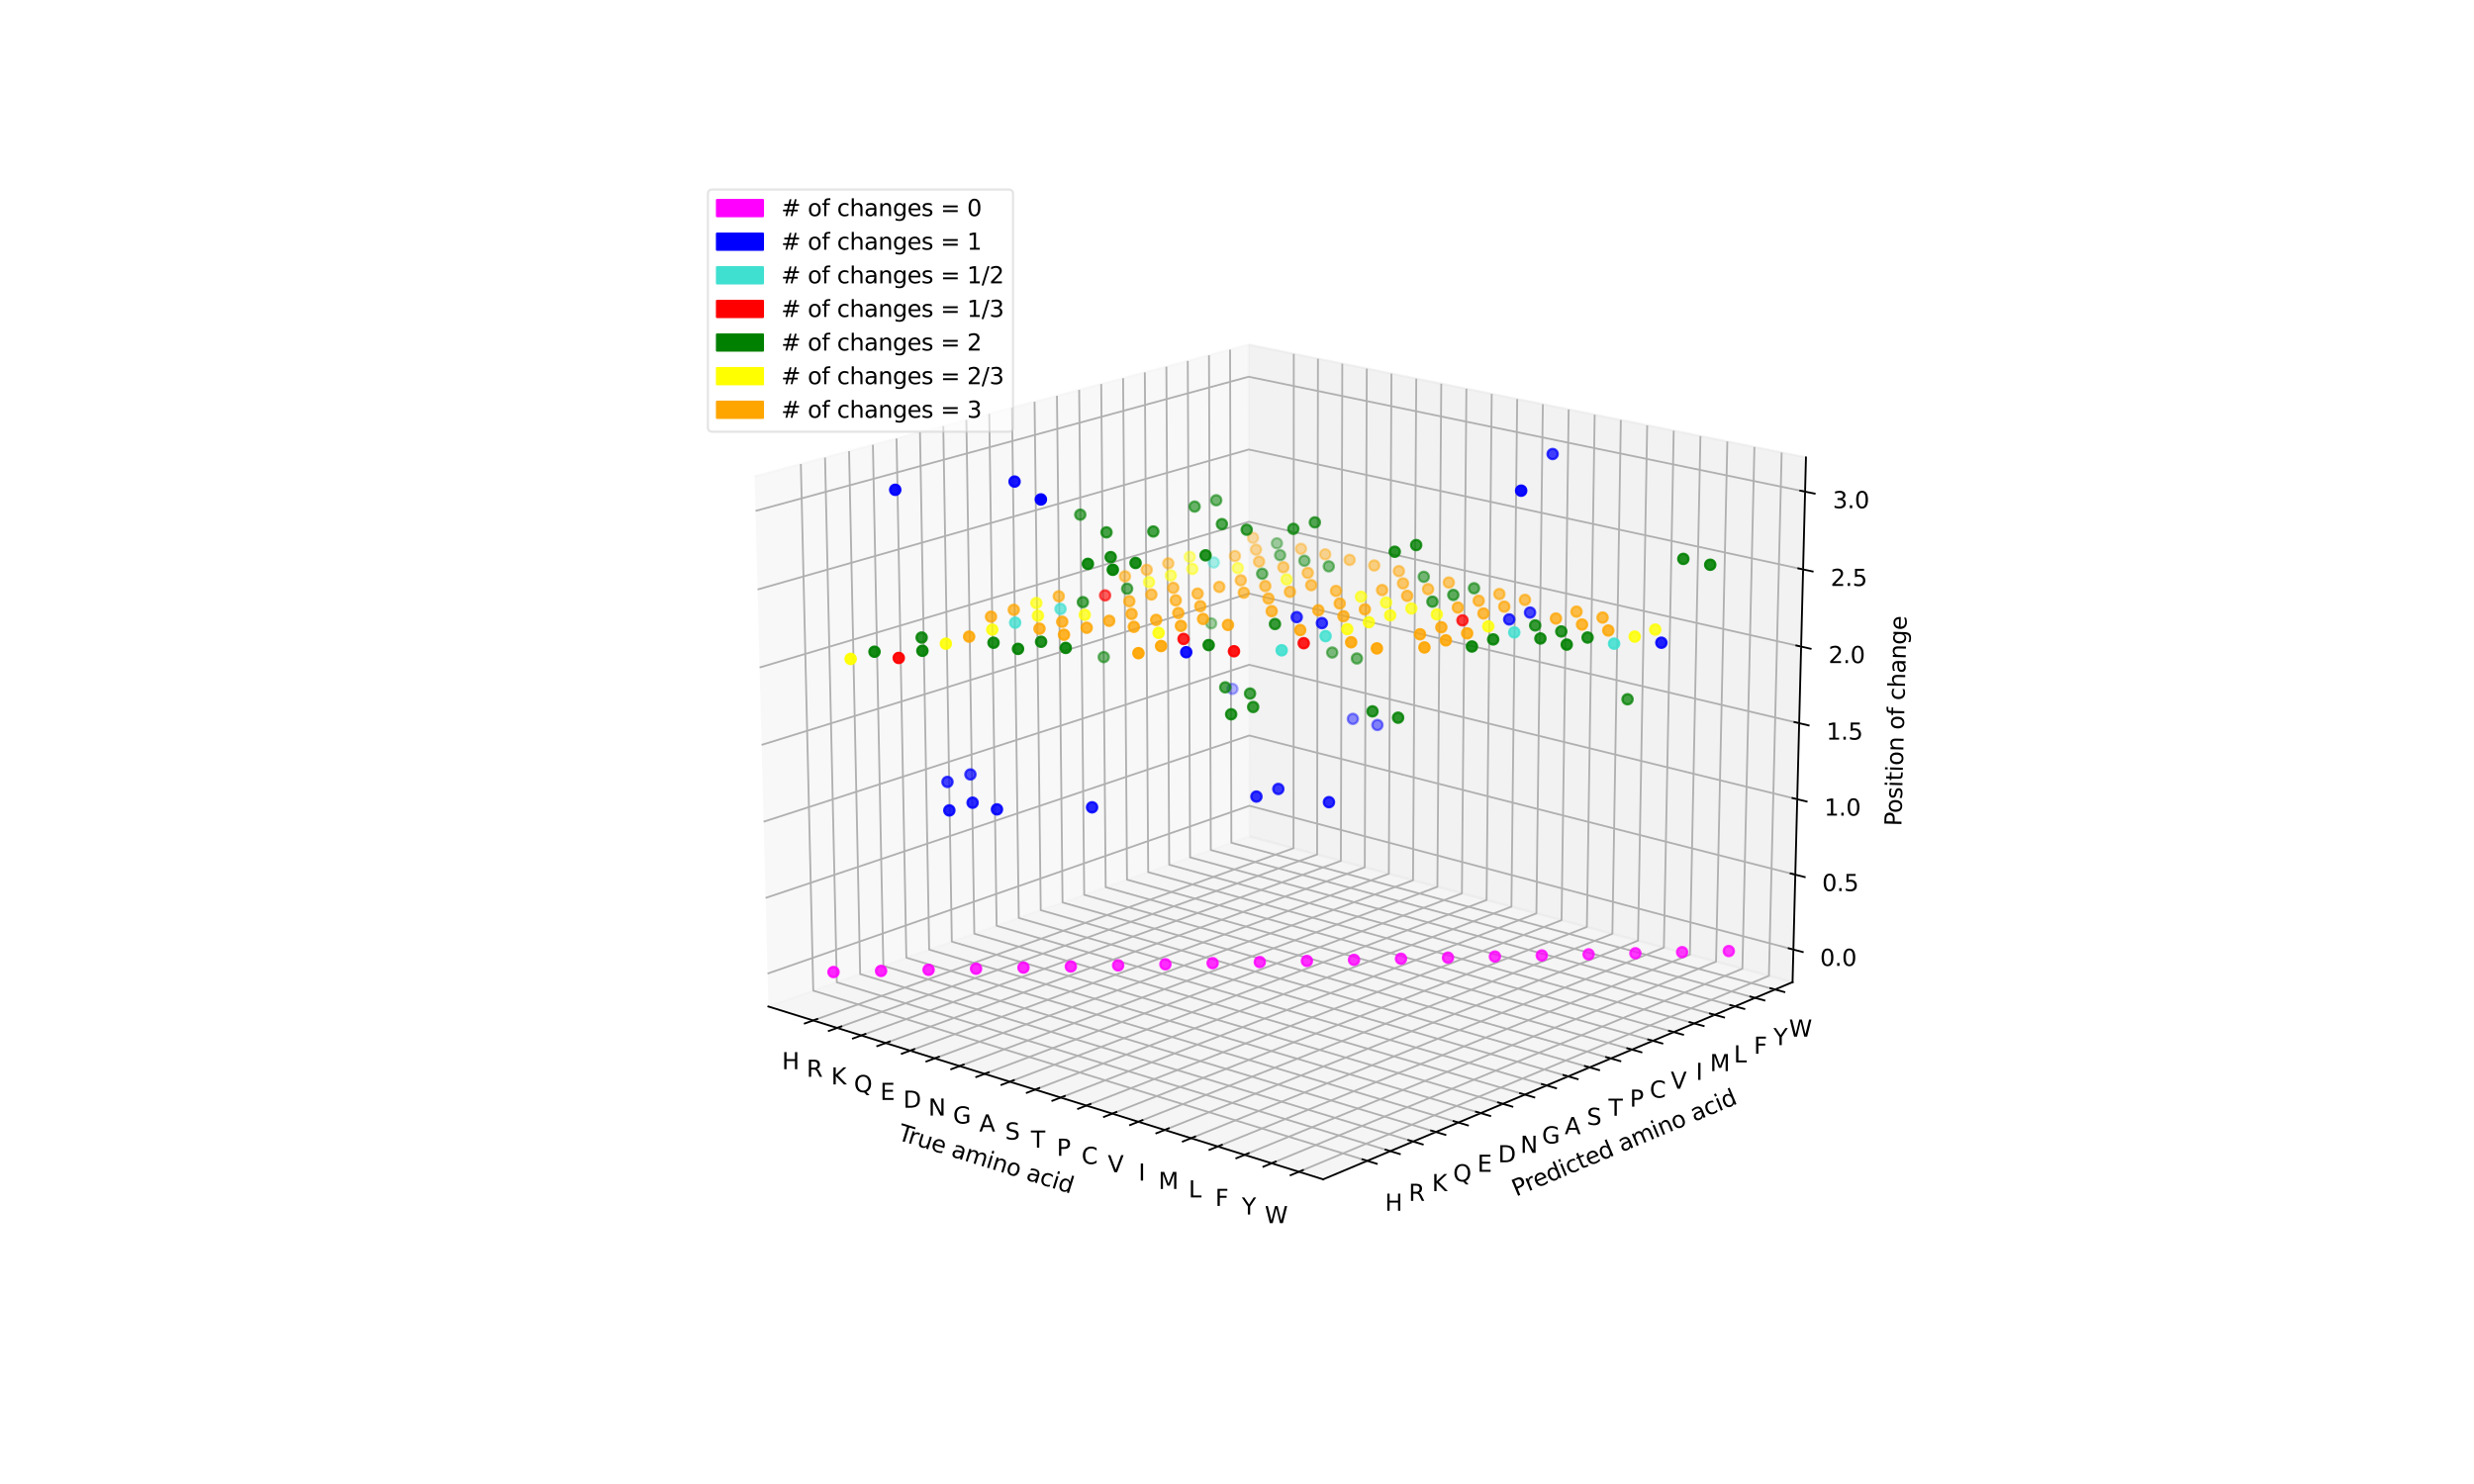 <?xml version="1.0" encoding="utf-8" standalone="no"?>
<!DOCTYPE svg PUBLIC "-//W3C//DTD SVG 1.1//EN"
  "http://www.w3.org/Graphics/SVG/1.1/DTD/svg11.dtd">
<svg xmlns:xlink="http://www.w3.org/1999/xlink" width="1080pt" height="648pt" viewBox="0 0 1080 648" xmlns="http://www.w3.org/2000/svg" version="1.1">
 <defs>
  <style type="text/css">*{stroke-linejoin: round; stroke-linecap: butt}</style>
 </defs>
 <g id="figure_1">
  <g id="patch_1">
   <path d="M 0 648 
L 1080 648 
L 1080 0 
L 0 0 
z
" style="fill: #ffffff"/>
  </g>
  <g id="patch_2">
   <path d="M 304.02 576.72 
L 802.98 576.72 
L 802.98 77.76 
L 304.02 77.76 
z
" style="fill: #ffffff"/>
  </g>
  <g id="pane3d_1">
   <g id="patch_3">
    <path d="M 335.428 439.502 
L 545.429 365.201 
L 545.066 150.528 
L 329.442 207.984 
" style="fill: #f2f2f2; opacity: 0.5; stroke: #f2f2f2; stroke-linejoin: miter"/>
   </g>
  </g>
  <g id="pane3d_2">
   <g id="patch_4">
    <path d="M 545.429 365.201 
L 782.523 428.857 
L 788.373 199.738 
L 545.066 150.528 
" style="fill: #e6e6e6; opacity: 0.5; stroke: #e6e6e6; stroke-linejoin: miter"/>
   </g>
  </g>
  <g id="pane3d_3">
   <g id="patch_5">
    <path d="M 335.428 439.502 
L 577.607 514.967 
L 782.523 428.857 
L 545.429 365.201 
" style="fill: #ececec; opacity: 0.5; stroke: #ececec; stroke-linejoin: miter"/>
   </g>
  </g>
  <g id="axis3d_1">
   <g id="line2d_1">
    <path d="M 335.428 439.502 
L 577.607 514.967 
" style="fill: none; stroke: #000000; stroke-width: 0.8; stroke-linecap: square"/>
   </g>
   <g id="text_1">
    <!-- True amino acid -->
    <g transform="translate(391.495 497.585) rotate(-342.692) scale(0.1 -0.1)">
     <defs>
      <path id="DejaVuSans-54" d="M -19 4666 
L 3928 4666 
L 3928 4134 
L 2272 4134 
L 2272 0 
L 1638 0 
L 1638 4134 
L -19 4134 
L -19 4666 
z
" transform="scale(0.016)"/>
      <path id="DejaVuSans-72" d="M 2631 2963 
Q 2534 3019 2420 3045 
Q 2306 3072 2169 3072 
Q 1681 3072 1420 2755 
Q 1159 2438 1159 1844 
L 1159 0 
L 581 0 
L 581 3500 
L 1159 3500 
L 1159 2956 
Q 1341 3275 1631 3429 
Q 1922 3584 2338 3584 
Q 2397 3584 2469 3576 
Q 2541 3569 2628 3553 
L 2631 2963 
z
" transform="scale(0.016)"/>
      <path id="DejaVuSans-75" d="M 544 1381 
L 544 3500 
L 1119 3500 
L 1119 1403 
Q 1119 906 1312 657 
Q 1506 409 1894 409 
Q 2359 409 2629 706 
Q 2900 1003 2900 1516 
L 2900 3500 
L 3475 3500 
L 3475 0 
L 2900 0 
L 2900 538 
Q 2691 219 2414 64 
Q 2138 -91 1772 -91 
Q 1169 -91 856 284 
Q 544 659 544 1381 
z
M 1991 3584 
L 1991 3584 
z
" transform="scale(0.016)"/>
      <path id="DejaVuSans-65" d="M 3597 1894 
L 3597 1613 
L 953 1613 
Q 991 1019 1311 708 
Q 1631 397 2203 397 
Q 2534 397 2845 478 
Q 3156 559 3463 722 
L 3463 178 
Q 3153 47 2828 -22 
Q 2503 -91 2169 -91 
Q 1331 -91 842 396 
Q 353 884 353 1716 
Q 353 2575 817 3079 
Q 1281 3584 2069 3584 
Q 2775 3584 3186 3129 
Q 3597 2675 3597 1894 
z
M 3022 2063 
Q 3016 2534 2758 2815 
Q 2500 3097 2075 3097 
Q 1594 3097 1305 2825 
Q 1016 2553 972 2059 
L 3022 2063 
z
" transform="scale(0.016)"/>
      <path id="DejaVuSans-20" transform="scale(0.016)"/>
      <path id="DejaVuSans-61" d="M 2194 1759 
Q 1497 1759 1228 1600 
Q 959 1441 959 1056 
Q 959 750 1161 570 
Q 1363 391 1709 391 
Q 2188 391 2477 730 
Q 2766 1069 2766 1631 
L 2766 1759 
L 2194 1759 
z
M 3341 1997 
L 3341 0 
L 2766 0 
L 2766 531 
Q 2569 213 2275 61 
Q 1981 -91 1556 -91 
Q 1019 -91 701 211 
Q 384 513 384 1019 
Q 384 1609 779 1909 
Q 1175 2209 1959 2209 
L 2766 2209 
L 2766 2266 
Q 2766 2663 2505 2880 
Q 2244 3097 1772 3097 
Q 1472 3097 1187 3025 
Q 903 2953 641 2809 
L 641 3341 
Q 956 3463 1253 3523 
Q 1550 3584 1831 3584 
Q 2591 3584 2966 3190 
Q 3341 2797 3341 1997 
z
" transform="scale(0.016)"/>
      <path id="DejaVuSans-6d" d="M 3328 2828 
Q 3544 3216 3844 3400 
Q 4144 3584 4550 3584 
Q 5097 3584 5394 3201 
Q 5691 2819 5691 2113 
L 5691 0 
L 5113 0 
L 5113 2094 
Q 5113 2597 4934 2840 
Q 4756 3084 4391 3084 
Q 3944 3084 3684 2787 
Q 3425 2491 3425 1978 
L 3425 0 
L 2847 0 
L 2847 2094 
Q 2847 2600 2669 2842 
Q 2491 3084 2119 3084 
Q 1678 3084 1418 2786 
Q 1159 2488 1159 1978 
L 1159 0 
L 581 0 
L 581 3500 
L 1159 3500 
L 1159 2956 
Q 1356 3278 1631 3431 
Q 1906 3584 2284 3584 
Q 2666 3584 2933 3390 
Q 3200 3197 3328 2828 
z
" transform="scale(0.016)"/>
      <path id="DejaVuSans-69" d="M 603 3500 
L 1178 3500 
L 1178 0 
L 603 0 
L 603 3500 
z
M 603 4863 
L 1178 4863 
L 1178 4134 
L 603 4134 
L 603 4863 
z
" transform="scale(0.016)"/>
      <path id="DejaVuSans-6e" d="M 3513 2113 
L 3513 0 
L 2938 0 
L 2938 2094 
Q 2938 2591 2744 2837 
Q 2550 3084 2163 3084 
Q 1697 3084 1428 2787 
Q 1159 2491 1159 1978 
L 1159 0 
L 581 0 
L 581 3500 
L 1159 3500 
L 1159 2956 
Q 1366 3272 1645 3428 
Q 1925 3584 2291 3584 
Q 2894 3584 3203 3211 
Q 3513 2838 3513 2113 
z
" transform="scale(0.016)"/>
      <path id="DejaVuSans-6f" d="M 1959 3097 
Q 1497 3097 1228 2736 
Q 959 2375 959 1747 
Q 959 1119 1226 758 
Q 1494 397 1959 397 
Q 2419 397 2687 759 
Q 2956 1122 2956 1747 
Q 2956 2369 2687 2733 
Q 2419 3097 1959 3097 
z
M 1959 3584 
Q 2709 3584 3137 3096 
Q 3566 2609 3566 1747 
Q 3566 888 3137 398 
Q 2709 -91 1959 -91 
Q 1206 -91 779 398 
Q 353 888 353 1747 
Q 353 2609 779 3096 
Q 1206 3584 1959 3584 
z
" transform="scale(0.016)"/>
      <path id="DejaVuSans-63" d="M 3122 3366 
L 3122 2828 
Q 2878 2963 2633 3030 
Q 2388 3097 2138 3097 
Q 1578 3097 1268 2742 
Q 959 2388 959 1747 
Q 959 1106 1268 751 
Q 1578 397 2138 397 
Q 2388 397 2633 464 
Q 2878 531 3122 666 
L 3122 134 
Q 2881 22 2623 -34 
Q 2366 -91 2075 -91 
Q 1284 -91 818 406 
Q 353 903 353 1747 
Q 353 2603 823 3093 
Q 1294 3584 2113 3584 
Q 2378 3584 2631 3529 
Q 2884 3475 3122 3366 
z
" transform="scale(0.016)"/>
      <path id="DejaVuSans-64" d="M 2906 2969 
L 2906 4863 
L 3481 4863 
L 3481 0 
L 2906 0 
L 2906 525 
Q 2725 213 2448 61 
Q 2172 -91 1784 -91 
Q 1150 -91 751 415 
Q 353 922 353 1747 
Q 353 2572 751 3078 
Q 1150 3584 1784 3584 
Q 2172 3584 2448 3432 
Q 2725 3281 2906 2969 
z
M 947 1747 
Q 947 1113 1208 752 
Q 1469 391 1925 391 
Q 2381 391 2643 752 
Q 2906 1113 2906 1747 
Q 2906 2381 2643 2742 
Q 2381 3103 1925 3103 
Q 1469 3103 1208 2742 
Q 947 2381 947 1747 
z
" transform="scale(0.016)"/>
     </defs>
     <use xlink:href="#DejaVuSans-54"/>
     <use xlink:href="#DejaVuSans-72" x="46.334"/>
     <use xlink:href="#DejaVuSans-75" x="87.447"/>
     <use xlink:href="#DejaVuSans-65" x="150.826"/>
     <use xlink:href="#DejaVuSans-20" x="212.35"/>
     <use xlink:href="#DejaVuSans-61" x="244.137"/>
     <use xlink:href="#DejaVuSans-6d" x="305.416"/>
     <use xlink:href="#DejaVuSans-69" x="402.828"/>
     <use xlink:href="#DejaVuSans-6e" x="430.611"/>
     <use xlink:href="#DejaVuSans-6f" x="493.99"/>
     <use xlink:href="#DejaVuSans-20" x="555.172"/>
     <use xlink:href="#DejaVuSans-61" x="586.959"/>
     <use xlink:href="#DejaVuSans-63" x="648.238"/>
     <use xlink:href="#DejaVuSans-69" x="703.219"/>
     <use xlink:href="#DejaVuSans-64" x="731.002"/>
    </g>
   </g>
   <g id="Line3DCollection_1">
    <path d="M 354.975 445.592 
L 564.676 370.368 
L 564.785 154.516 
" style="fill: none; stroke: #b0b0b0; stroke-width: 0.8"/>
    <path d="M 365.444 448.855 
L 574.977 373.134 
L 575.341 156.651 
" style="fill: none; stroke: #b0b0b0; stroke-width: 0.8"/>
    <path d="M 375.986 452.14 
L 585.343 375.917 
L 585.966 158.8 
" style="fill: none; stroke: #b0b0b0; stroke-width: 0.8"/>
    <path d="M 386.601 455.448 
L 595.776 378.718 
L 596.66 160.963 
" style="fill: none; stroke: #b0b0b0; stroke-width: 0.8"/>
    <path d="M 397.29 458.778 
L 606.275 381.537 
L 607.424 163.14 
" style="fill: none; stroke: #b0b0b0; stroke-width: 0.8"/>
    <path d="M 408.053 462.132 
L 616.841 384.374 
L 618.258 165.332 
" style="fill: none; stroke: #b0b0b0; stroke-width: 0.8"/>
    <path d="M 418.891 465.51 
L 627.476 387.229 
L 629.164 167.537 
" style="fill: none; stroke: #b0b0b0; stroke-width: 0.8"/>
    <path d="M 429.805 468.91 
L 638.178 390.103 
L 640.142 169.758 
" style="fill: none; stroke: #b0b0b0; stroke-width: 0.8"/>
    <path d="M 440.796 472.335 
L 648.95 392.995 
L 651.193 171.993 
" style="fill: none; stroke: #b0b0b0; stroke-width: 0.8"/>
    <path d="M 451.865 475.784 
L 659.792 395.905 
L 662.317 174.243 
" style="fill: none; stroke: #b0b0b0; stroke-width: 0.8"/>
    <path d="M 463.012 479.258 
L 670.704 398.835 
L 673.515 176.508 
" style="fill: none; stroke: #b0b0b0; stroke-width: 0.8"/>
    <path d="M 474.238 482.756 
L 681.688 401.784 
L 684.789 178.788 
" style="fill: none; stroke: #b0b0b0; stroke-width: 0.8"/>
    <path d="M 485.544 486.279 
L 692.743 404.752 
L 696.138 181.083 
" style="fill: none; stroke: #b0b0b0; stroke-width: 0.8"/>
    <path d="M 496.931 489.828 
L 703.871 407.74 
L 707.563 183.394 
" style="fill: none; stroke: #b0b0b0; stroke-width: 0.8"/>
    <path d="M 508.4 493.402 
L 715.072 410.748 
L 719.066 185.721 
" style="fill: none; stroke: #b0b0b0; stroke-width: 0.8"/>
    <path d="M 519.952 497.001 
L 726.348 413.775 
L 730.647 188.063 
" style="fill: none; stroke: #b0b0b0; stroke-width: 0.8"/>
    <path d="M 531.588 500.627 
L 737.698 416.822 
L 742.306 190.421 
" style="fill: none; stroke: #b0b0b0; stroke-width: 0.8"/>
    <path d="M 543.308 504.279 
L 749.124 419.89 
L 754.046 192.795 
" style="fill: none; stroke: #b0b0b0; stroke-width: 0.8"/>
    <path d="M 555.113 507.958 
L 760.626 422.978 
L 765.866 195.186 
" style="fill: none; stroke: #b0b0b0; stroke-width: 0.8"/>
    <path d="M 567.005 511.663 
L 772.206 426.087 
L 777.767 197.593 
" style="fill: none; stroke: #b0b0b0; stroke-width: 0.8"/>
   </g>
   <g id="xtick_1">
    <g id="line2d_2">
     <path d="M 356.795 444.939 
L 351.326 446.901 
" style="fill: none; stroke: #000000; stroke-width: 0.8; stroke-linecap: square"/>
    </g>
    <g id="text_2">
     <!-- H -->
     <g transform="translate(341.348 466.879) scale(0.1 -0.1)">
      <defs>
       <path id="DejaVuSans-48" d="M 628 4666 
L 1259 4666 
L 1259 2753 
L 3553 2753 
L 3553 4666 
L 4184 4666 
L 4184 0 
L 3553 0 
L 3553 2222 
L 1259 2222 
L 1259 0 
L 628 0 
L 628 4666 
z
" transform="scale(0.016)"/>
      </defs>
      <use xlink:href="#DejaVuSans-48"/>
     </g>
    </g>
   </g>
   <g id="xtick_2">
    <g id="line2d_3">
     <path d="M 367.264 448.197 
L 361.798 450.173 
" style="fill: none; stroke: #000000; stroke-width: 0.8; stroke-linecap: square"/>
    </g>
    <g id="text_3">
     <!-- R -->
     <g transform="translate(352.098 470.197) scale(0.1 -0.1)">
      <defs>
       <path id="DejaVuSans-52" d="M 2841 2188 
Q 3044 2119 3236 1894 
Q 3428 1669 3622 1275 
L 4263 0 
L 3584 0 
L 2988 1197 
Q 2756 1666 2539 1819 
Q 2322 1972 1947 1972 
L 1259 1972 
L 1259 0 
L 628 0 
L 628 4666 
L 2053 4666 
Q 2853 4666 3247 4331 
Q 3641 3997 3641 3322 
Q 3641 2881 3436 2590 
Q 3231 2300 2841 2188 
z
M 1259 4147 
L 1259 2491 
L 2053 2491 
Q 2509 2491 2742 2702 
Q 2975 2913 2975 3322 
Q 2975 3731 2742 3939 
Q 2509 4147 2053 4147 
L 1259 4147 
z
" transform="scale(0.016)"/>
      </defs>
      <use xlink:href="#DejaVuSans-52"/>
     </g>
    </g>
   </g>
   <g id="xtick_3">
    <g id="line2d_4">
     <path d="M 377.805 451.478 
L 372.342 453.467 
" style="fill: none; stroke: #000000; stroke-width: 0.8; stroke-linecap: square"/>
    </g>
    <g id="text_4">
     <!-- K -->
     <g transform="translate(362.829 473.538) scale(0.1 -0.1)">
      <defs>
       <path id="DejaVuSans-4b" d="M 628 4666 
L 1259 4666 
L 1259 2694 
L 3353 4666 
L 4166 4666 
L 1850 2491 
L 4331 0 
L 3500 0 
L 1259 2247 
L 1259 0 
L 628 0 
L 628 4666 
z
" transform="scale(0.016)"/>
      </defs>
      <use xlink:href="#DejaVuSans-4b"/>
     </g>
    </g>
   </g>
   <g id="xtick_4">
    <g id="line2d_5">
     <path d="M 388.419 454.781 
L 382.959 456.784 
" style="fill: none; stroke: #000000; stroke-width: 0.8; stroke-linecap: square"/>
    </g>
    <g id="text_5">
     <!-- Q -->
     <g transform="translate(372.781 476.903) scale(0.1 -0.1)">
      <defs>
       <path id="DejaVuSans-51" d="M 2522 4238 
Q 1834 4238 1429 3725 
Q 1025 3213 1025 2328 
Q 1025 1447 1429 934 
Q 1834 422 2522 422 
Q 3209 422 3611 934 
Q 4013 1447 4013 2328 
Q 4013 3213 3611 3725 
Q 3209 4238 2522 4238 
z
M 3406 84 
L 4238 -825 
L 3475 -825 
L 2784 -78 
Q 2681 -84 2626 -87 
Q 2572 -91 2522 -91 
Q 1538 -91 948 567 
Q 359 1225 359 2328 
Q 359 3434 948 4092 
Q 1538 4750 2522 4750 
Q 3503 4750 4090 4092 
Q 4678 3434 4678 2328 
Q 4678 1516 4351 937 
Q 4025 359 3406 84 
z
" transform="scale(0.016)"/>
      </defs>
      <use xlink:href="#DejaVuSans-51"/>
     </g>
    </g>
   </g>
   <g id="xtick_5">
    <g id="line2d_6">
     <path d="M 399.106 458.107 
L 393.65 460.124 
" style="fill: none; stroke: #000000; stroke-width: 0.8; stroke-linecap: square"/>
    </g>
    <g id="text_6">
     <!-- E -->
     <g transform="translate(384.241 480.291) scale(0.1 -0.1)">
      <defs>
       <path id="DejaVuSans-45" d="M 628 4666 
L 3578 4666 
L 3578 4134 
L 1259 4134 
L 1259 2753 
L 3481 2753 
L 3481 2222 
L 1259 2222 
L 1259 531 
L 3634 531 
L 3634 0 
L 628 0 
L 628 4666 
z
" transform="scale(0.016)"/>
      </defs>
      <use xlink:href="#DejaVuSans-45"/>
     </g>
    </g>
   </g>
   <g id="xtick_6">
    <g id="line2d_7">
     <path d="M 409.868 461.456 
L 404.415 463.487 
" style="fill: none; stroke: #000000; stroke-width: 0.8; stroke-linecap: square"/>
    </g>
    <g id="text_7">
     <!-- D -->
     <g transform="translate(394.308 483.702) scale(0.1 -0.1)">
      <defs>
       <path id="DejaVuSans-44" d="M 1259 4147 
L 1259 519 
L 2022 519 
Q 2988 519 3436 956 
Q 3884 1394 3884 2338 
Q 3884 3275 3436 3711 
Q 2988 4147 2022 4147 
L 1259 4147 
z
M 628 4666 
L 1925 4666 
Q 3281 4666 3915 4102 
Q 4550 3538 4550 2338 
Q 4550 1131 3912 565 
Q 3275 0 1925 0 
L 628 0 
L 628 4666 
z
" transform="scale(0.016)"/>
      </defs>
      <use xlink:href="#DejaVuSans-44"/>
     </g>
    </g>
   </g>
   <g id="xtick_7">
    <g id="line2d_8">
     <path d="M 420.705 464.829 
L 415.256 466.874 
" style="fill: none; stroke: #000000; stroke-width: 0.8; stroke-linecap: square"/>
    </g>
    <g id="text_8">
     <!-- N -->
     <g transform="translate(405.25 487.138) scale(0.1 -0.1)">
      <defs>
       <path id="DejaVuSans-4e" d="M 628 4666 
L 1478 4666 
L 3547 763 
L 3547 4666 
L 4159 4666 
L 4159 0 
L 3309 0 
L 1241 3903 
L 1241 0 
L 628 0 
L 628 4666 
z
" transform="scale(0.016)"/>
      </defs>
      <use xlink:href="#DejaVuSans-4e"/>
     </g>
    </g>
   </g>
   <g id="xtick_8">
    <g id="line2d_9">
     <path d="M 431.618 468.225 
L 426.172 470.284 
" style="fill: none; stroke: #000000; stroke-width: 0.8; stroke-linecap: square"/>
    </g>
    <g id="text_9">
     <!-- G -->
     <g transform="translate(416.025 490.597) scale(0.1 -0.1)">
      <defs>
       <path id="DejaVuSans-47" d="M 3809 666 
L 3809 1919 
L 2778 1919 
L 2778 2438 
L 4434 2438 
L 4434 434 
Q 4069 175 3628 42 
Q 3188 -91 2688 -91 
Q 1594 -91 976 548 
Q 359 1188 359 2328 
Q 359 3472 976 4111 
Q 1594 4750 2688 4750 
Q 3144 4750 3555 4637 
Q 3966 4525 4313 4306 
L 4313 3634 
Q 3963 3931 3569 4081 
Q 3175 4231 2741 4231 
Q 1884 4231 1454 3753 
Q 1025 3275 1025 2328 
Q 1025 1384 1454 906 
Q 1884 428 2741 428 
Q 3075 428 3337 486 
Q 3600 544 3809 666 
z
" transform="scale(0.016)"/>
      </defs>
      <use xlink:href="#DejaVuSans-47"/>
     </g>
    </g>
   </g>
   <g id="xtick_9">
    <g id="line2d_10">
     <path d="M 442.607 471.645 
L 437.166 473.719 
" style="fill: none; stroke: #000000; stroke-width: 0.8; stroke-linecap: square"/>
    </g>
    <g id="text_10">
     <!-- A -->
     <g transform="translate(427.465 494.081) scale(0.1 -0.1)">
      <defs>
       <path id="DejaVuSans-41" d="M 2188 4044 
L 1331 1722 
L 3047 1722 
L 2188 4044 
z
M 1831 4666 
L 2547 4666 
L 4325 0 
L 3669 0 
L 3244 1197 
L 1141 1197 
L 716 0 
L 50 0 
L 1831 4666 
z
" transform="scale(0.016)"/>
      </defs>
      <use xlink:href="#DejaVuSans-41"/>
     </g>
    </g>
   </g>
   <g id="xtick_10">
    <g id="line2d_11">
     <path d="M 453.674 475.089 
L 448.238 477.178 
" style="fill: none; stroke: #000000; stroke-width: 0.8; stroke-linecap: square"/>
    </g>
    <g id="text_11">
     <!-- S -->
     <g transform="translate(438.775 497.59) scale(0.1 -0.1)">
      <defs>
       <path id="DejaVuSans-53" d="M 3425 4513 
L 3425 3897 
Q 3066 4069 2747 4153 
Q 2428 4238 2131 4238 
Q 1616 4238 1336 4038 
Q 1056 3838 1056 3469 
Q 1056 3159 1242 3001 
Q 1428 2844 1947 2747 
L 2328 2669 
Q 3034 2534 3370 2195 
Q 3706 1856 3706 1288 
Q 3706 609 3251 259 
Q 2797 -91 1919 -91 
Q 1588 -91 1214 -16 
Q 841 59 441 206 
L 441 856 
Q 825 641 1194 531 
Q 1563 422 1919 422 
Q 2459 422 2753 634 
Q 3047 847 3047 1241 
Q 3047 1584 2836 1778 
Q 2625 1972 2144 2069 
L 1759 2144 
Q 1053 2284 737 2584 
Q 422 2884 422 3419 
Q 422 4038 858 4394 
Q 1294 4750 2059 4750 
Q 2388 4750 2728 4690 
Q 3069 4631 3425 4513 
z
" transform="scale(0.016)"/>
      </defs>
      <use xlink:href="#DejaVuSans-53"/>
     </g>
    </g>
   </g>
   <g id="xtick_11">
    <g id="line2d_12">
     <path d="M 464.82 478.558 
L 459.388 480.661 
" style="fill: none; stroke: #000000; stroke-width: 0.8; stroke-linecap: square"/>
    </g>
    <g id="text_12">
     <!-- T -->
     <g transform="translate(450.038 501.123) scale(0.1 -0.1)">
      <use xlink:href="#DejaVuSans-54"/>
     </g>
    </g>
   </g>
   <g id="xtick_12">
    <g id="line2d_13">
     <path d="M 476.044 482.051 
L 470.617 484.169 
" style="fill: none; stroke: #000000; stroke-width: 0.8; stroke-linecap: square"/>
    </g>
    <g id="text_13">
     <!-- P -->
     <g transform="translate(461.299 504.682) scale(0.1 -0.1)">
      <defs>
       <path id="DejaVuSans-50" d="M 1259 4147 
L 1259 2394 
L 2053 2394 
Q 2494 2394 2734 2622 
Q 2975 2850 2975 3272 
Q 2975 3691 2734 3919 
Q 2494 4147 2053 4147 
L 1259 4147 
z
M 628 4666 
L 2053 4666 
Q 2838 4666 3239 4311 
Q 3641 3956 3641 3272 
Q 3641 2581 3239 2228 
Q 2838 1875 2053 1875 
L 1259 1875 
L 1259 0 
L 628 0 
L 628 4666 
z
" transform="scale(0.016)"/>
      </defs>
      <use xlink:href="#DejaVuSans-50"/>
     </g>
    </g>
   </g>
   <g id="xtick_13">
    <g id="line2d_14">
     <path d="M 487.349 485.569 
L 481.926 487.703 
" style="fill: none; stroke: #000000; stroke-width: 0.8; stroke-linecap: square"/>
    </g>
    <g id="text_14">
     <!-- C -->
     <g transform="translate(472.124 508.266) scale(0.1 -0.1)">
      <defs>
       <path id="DejaVuSans-43" d="M 4122 4306 
L 4122 3641 
Q 3803 3938 3442 4084 
Q 3081 4231 2675 4231 
Q 1875 4231 1450 3742 
Q 1025 3253 1025 2328 
Q 1025 1406 1450 917 
Q 1875 428 2675 428 
Q 3081 428 3442 575 
Q 3803 722 4122 1019 
L 4122 359 
Q 3791 134 3420 21 
Q 3050 -91 2638 -91 
Q 1578 -91 968 557 
Q 359 1206 359 2328 
Q 359 3453 968 4101 
Q 1578 4750 2638 4750 
Q 3056 4750 3426 4639 
Q 3797 4528 4122 4306 
z
" transform="scale(0.016)"/>
      </defs>
      <use xlink:href="#DejaVuSans-43"/>
     </g>
    </g>
   </g>
   <g id="xtick_14">
    <g id="line2d_15">
     <path d="M 498.734 489.112 
L 493.317 491.261 
" style="fill: none; stroke: #000000; stroke-width: 0.8; stroke-linecap: square"/>
    </g>
    <g id="text_15">
     <!-- V -->
     <g transform="translate(483.579 511.876) scale(0.1 -0.1)">
      <defs>
       <path id="DejaVuSans-56" d="M 1831 0 
L 50 4666 
L 709 4666 
L 2188 738 
L 3669 4666 
L 4325 4666 
L 2547 0 
L 1831 0 
z
" transform="scale(0.016)"/>
      </defs>
      <use xlink:href="#DejaVuSans-56"/>
     </g>
    </g>
   </g>
   <g id="xtick_15">
    <g id="line2d_16">
     <path d="M 510.202 492.681 
L 504.79 494.846 
" style="fill: none; stroke: #000000; stroke-width: 0.8; stroke-linecap: square"/>
    </g>
    <g id="text_16">
     <!-- I -->
     <g transform="translate(496.989 515.512) scale(0.1 -0.1)">
      <defs>
       <path id="DejaVuSans-49" d="M 628 4666 
L 1259 4666 
L 1259 0 
L 628 0 
L 628 4666 
z
" transform="scale(0.016)"/>
      </defs>
      <use xlink:href="#DejaVuSans-49"/>
     </g>
    </g>
   </g>
   <g id="xtick_16">
    <g id="line2d_17">
     <path d="M 521.752 496.276 
L 516.345 498.456 
" style="fill: none; stroke: #000000; stroke-width: 0.8; stroke-linecap: square"/>
    </g>
    <g id="text_17">
     <!-- M -->
     <g transform="translate(505.698 519.174) scale(0.1 -0.1)">
      <defs>
       <path id="DejaVuSans-4d" d="M 628 4666 
L 1569 4666 
L 2759 1491 
L 3956 4666 
L 4897 4666 
L 4897 0 
L 4281 0 
L 4281 4097 
L 3078 897 
L 2444 897 
L 1241 4097 
L 1241 0 
L 628 0 
L 628 4666 
z
" transform="scale(0.016)"/>
      </defs>
      <use xlink:href="#DejaVuSans-4d"/>
     </g>
    </g>
   </g>
   <g id="xtick_17">
    <g id="line2d_18">
     <path d="M 533.385 499.896 
L 527.985 502.092 
" style="fill: none; stroke: #000000; stroke-width: 0.8; stroke-linecap: square"/>
    </g>
    <g id="text_18">
     <!-- L -->
     <g transform="translate(518.859 522.863) scale(0.1 -0.1)">
      <defs>
       <path id="DejaVuSans-4c" d="M 628 4666 
L 1259 4666 
L 1259 531 
L 3531 531 
L 3531 0 
L 628 0 
L 628 4666 
z
" transform="scale(0.016)"/>
      </defs>
      <use xlink:href="#DejaVuSans-4c"/>
     </g>
    </g>
   </g>
   <g id="xtick_18">
    <g id="line2d_19">
     <path d="M 545.103 503.543 
L 539.709 505.755 
" style="fill: none; stroke: #000000; stroke-width: 0.8; stroke-linecap: square"/>
    </g>
    <g id="text_19">
     <!-- F -->
     <g transform="translate(530.485 526.579) scale(0.1 -0.1)">
      <defs>
       <path id="DejaVuSans-46" d="M 628 4666 
L 3309 4666 
L 3309 4134 
L 1259 4134 
L 1259 2759 
L 3109 2759 
L 3109 2228 
L 1259 2228 
L 1259 0 
L 628 0 
L 628 4666 
z
" transform="scale(0.016)"/>
      </defs>
      <use xlink:href="#DejaVuSans-46"/>
     </g>
    </g>
   </g>
   <g id="xtick_19">
    <g id="line2d_20">
     <path d="M 556.906 507.216 
L 551.518 509.444 
" style="fill: none; stroke: #000000; stroke-width: 0.8; stroke-linecap: square"/>
    </g>
    <g id="text_20">
     <!-- Y -->
     <g transform="translate(542.11 530.322) scale(0.1 -0.1)">
      <defs>
       <path id="DejaVuSans-59" d="M -13 4666 
L 666 4666 
L 1959 2747 
L 3244 4666 
L 3922 4666 
L 2272 2222 
L 2272 0 
L 1638 0 
L 1638 2222 
L -13 4666 
z
" transform="scale(0.016)"/>
      </defs>
      <use xlink:href="#DejaVuSans-59"/>
     </g>
    </g>
   </g>
   <g id="xtick_20">
    <g id="line2d_21">
     <path d="M 568.796 510.916 
L 563.414 513.161 
" style="fill: none; stroke: #000000; stroke-width: 0.8; stroke-linecap: square"/>
    </g>
    <g id="text_21">
     <!-- W -->
     <g transform="translate(552.109 534.092) scale(0.1 -0.1)">
      <defs>
       <path id="DejaVuSans-57" d="M 213 4666 
L 850 4666 
L 1831 722 
L 2809 4666 
L 3519 4666 
L 4500 722 
L 5478 4666 
L 6119 4666 
L 4947 0 
L 4153 0 
L 3169 4050 
L 2175 0 
L 1381 0 
L 213 4666 
z
" transform="scale(0.016)"/>
      </defs>
      <use xlink:href="#DejaVuSans-57"/>
     </g>
    </g>
   </g>
  </g>
  <g id="axis3d_2">
   <g id="line2d_22">
    <path d="M 782.523 428.857 
L 577.607 514.967 
" style="fill: none; stroke: #000000; stroke-width: 0.8; stroke-linecap: square"/>
   </g>
   <g id="text_22">
    <!-- Predicted amino acid -->
    <g transform="translate(661.814 522.549) rotate(-22.793) scale(0.1 -0.1)">
     <defs>
      <path id="DejaVuSans-74" d="M 1172 4494 
L 1172 3500 
L 2356 3500 
L 2356 3053 
L 1172 3053 
L 1172 1153 
Q 1172 725 1289 603 
Q 1406 481 1766 481 
L 2356 481 
L 2356 0 
L 1766 0 
Q 1100 0 847 248 
Q 594 497 594 1153 
L 594 3053 
L 172 3053 
L 172 3500 
L 594 3500 
L 594 4494 
L 1172 4494 
z
" transform="scale(0.016)"/>
     </defs>
     <use xlink:href="#DejaVuSans-50"/>
     <use xlink:href="#DejaVuSans-72" x="58.553"/>
     <use xlink:href="#DejaVuSans-65" x="97.416"/>
     <use xlink:href="#DejaVuSans-64" x="158.939"/>
     <use xlink:href="#DejaVuSans-69" x="222.416"/>
     <use xlink:href="#DejaVuSans-63" x="250.199"/>
     <use xlink:href="#DejaVuSans-74" x="305.18"/>
     <use xlink:href="#DejaVuSans-65" x="344.389"/>
     <use xlink:href="#DejaVuSans-64" x="405.912"/>
     <use xlink:href="#DejaVuSans-20" x="469.389"/>
     <use xlink:href="#DejaVuSans-61" x="501.176"/>
     <use xlink:href="#DejaVuSans-6d" x="562.455"/>
     <use xlink:href="#DejaVuSans-69" x="659.867"/>
     <use xlink:href="#DejaVuSans-6e" x="687.65"/>
     <use xlink:href="#DejaVuSans-6f" x="751.029"/>
     <use xlink:href="#DejaVuSans-20" x="812.211"/>
     <use xlink:href="#DejaVuSans-61" x="843.998"/>
     <use xlink:href="#DejaVuSans-63" x="905.277"/>
     <use xlink:href="#DejaVuSans-69" x="960.258"/>
     <use xlink:href="#DejaVuSans-64" x="988.041"/>
    </g>
   </g>
   <g id="Line3DCollection_2">
    <path d="M 349.6 202.613 
L 355.023 432.569 
L 596.836 506.886 
" style="fill: none; stroke: #b0b0b0; stroke-width: 0.8"/>
    <path d="M 360.169 199.797 
L 365.3 428.933 
L 606.912 502.652 
" style="fill: none; stroke: #b0b0b0; stroke-width: 0.8"/>
    <path d="M 370.654 197.003 
L 375.497 425.325 
L 616.904 498.454 
" style="fill: none; stroke: #b0b0b0; stroke-width: 0.8"/>
    <path d="M 381.056 194.231 
L 385.616 421.745 
L 626.813 494.29 
" style="fill: none; stroke: #b0b0b0; stroke-width: 0.8"/>
    <path d="M 391.376 191.481 
L 395.657 418.192 
L 636.64 490.16 
" style="fill: none; stroke: #b0b0b0; stroke-width: 0.8"/>
    <path d="M 401.615 188.753 
L 405.621 414.666 
L 646.386 486.064 
" style="fill: none; stroke: #b0b0b0; stroke-width: 0.8"/>
    <path d="M 411.775 186.046 
L 415.51 411.168 
L 656.053 482.002 
" style="fill: none; stroke: #b0b0b0; stroke-width: 0.8"/>
    <path d="M 421.855 183.36 
L 425.323 407.696 
L 665.64 477.974 
" style="fill: none; stroke: #b0b0b0; stroke-width: 0.8"/>
    <path d="M 431.857 180.694 
L 435.063 404.25 
L 675.149 473.978 
" style="fill: none; stroke: #b0b0b0; stroke-width: 0.8"/>
    <path d="M 441.782 178.05 
L 444.729 400.83 
L 684.582 470.014 
" style="fill: none; stroke: #b0b0b0; stroke-width: 0.8"/>
    <path d="M 451.631 175.425 
L 454.322 397.435 
L 693.938 466.082 
" style="fill: none; stroke: #b0b0b0; stroke-width: 0.8"/>
    <path d="M 461.405 172.821 
L 463.845 394.066 
L 703.219 462.182 
" style="fill: none; stroke: #b0b0b0; stroke-width: 0.8"/>
    <path d="M 471.103 170.237 
L 473.296 390.722 
L 712.426 458.313 
" style="fill: none; stroke: #b0b0b0; stroke-width: 0.8"/>
    <path d="M 480.728 167.672 
L 482.677 387.403 
L 721.559 454.475 
" style="fill: none; stroke: #b0b0b0; stroke-width: 0.8"/>
    <path d="M 490.281 165.127 
L 491.989 384.109 
L 730.62 450.668 
" style="fill: none; stroke: #b0b0b0; stroke-width: 0.8"/>
    <path d="M 499.761 162.6 
L 501.232 380.838 
L 739.609 446.89 
" style="fill: none; stroke: #b0b0b0; stroke-width: 0.8"/>
    <path d="M 509.17 160.093 
L 510.408 377.592 
L 748.528 443.142 
" style="fill: none; stroke: #b0b0b0; stroke-width: 0.8"/>
    <path d="M 518.508 157.605 
L 519.516 374.369 
L 757.376 439.424 
" style="fill: none; stroke: #b0b0b0; stroke-width: 0.8"/>
    <path d="M 527.777 155.135 
L 528.558 371.17 
L 766.156 435.735 
" style="fill: none; stroke: #b0b0b0; stroke-width: 0.8"/>
    <path d="M 536.977 152.684 
L 537.535 367.994 
L 774.867 432.074 
" style="fill: none; stroke: #b0b0b0; stroke-width: 0.8"/>
   </g>
   <g id="xtick_21">
    <g id="line2d_23">
     <path d="M 594.75 506.245 
L 601.017 508.171 
" style="fill: none; stroke: #000000; stroke-width: 0.8; stroke-linecap: square"/>
    </g>
    <g id="text_23">
     <!-- H -->
     <g transform="translate(604.607 528.675) scale(0.1 -0.1)">
      <use xlink:href="#DejaVuSans-48"/>
     </g>
    </g>
   </g>
   <g id="xtick_22">
    <g id="line2d_24">
     <path d="M 604.828 502.016 
L 611.089 503.927 
" style="fill: none; stroke: #000000; stroke-width: 0.8; stroke-linecap: square"/>
    </g>
    <g id="text_24">
     <!-- R -->
     <g transform="translate(614.943 524.372) scale(0.1 -0.1)">
      <use xlink:href="#DejaVuSans-52"/>
     </g>
    </g>
   </g>
   <g id="xtick_23">
    <g id="line2d_25">
     <path d="M 614.822 497.823 
L 621.076 499.717 
" style="fill: none; stroke: #000000; stroke-width: 0.8; stroke-linecap: square"/>
    </g>
    <g id="text_25">
     <!-- K -->
     <g transform="translate(625.105 520.105) scale(0.1 -0.1)">
      <use xlink:href="#DejaVuSans-4b"/>
     </g>
    </g>
   </g>
   <g id="xtick_24">
    <g id="line2d_26">
     <path d="M 624.734 493.664 
L 630.98 495.543 
" style="fill: none; stroke: #000000; stroke-width: 0.8; stroke-linecap: square"/>
    </g>
    <g id="text_26">
     <!-- Q -->
     <g transform="translate(634.331 515.873) scale(0.1 -0.1)">
      <use xlink:href="#DejaVuSans-51"/>
     </g>
    </g>
   </g>
   <g id="xtick_25">
    <g id="line2d_27">
     <path d="M 634.563 489.54 
L 640.802 491.403 
" style="fill: none; stroke: #000000; stroke-width: 0.8; stroke-linecap: square"/>
    </g>
    <g id="text_27">
     <!-- E -->
     <g transform="translate(644.91 511.676) scale(0.1 -0.1)">
      <use xlink:href="#DejaVuSans-45"/>
     </g>
    </g>
   </g>
   <g id="xtick_26">
    <g id="line2d_28">
     <path d="M 644.312 485.449 
L 650.543 487.297 
" style="fill: none; stroke: #000000; stroke-width: 0.8; stroke-linecap: square"/>
    </g>
    <g id="text_28">
     <!-- D -->
     <g transform="translate(653.94 507.514) scale(0.1 -0.1)">
      <use xlink:href="#DejaVuSans-44"/>
     </g>
    </g>
   </g>
   <g id="xtick_27">
    <g id="line2d_29">
     <path d="M 653.981 481.392 
L 660.204 483.225 
" style="fill: none; stroke: #000000; stroke-width: 0.8; stroke-linecap: square"/>
    </g>
    <g id="text_29">
     <!-- N -->
     <g transform="translate(663.69 503.386) scale(0.1 -0.1)">
      <use xlink:href="#DejaVuSans-4e"/>
     </g>
    </g>
   </g>
   <g id="xtick_28">
    <g id="line2d_30">
     <path d="M 663.571 477.369 
L 669.786 479.186 
" style="fill: none; stroke: #000000; stroke-width: 0.8; stroke-linecap: square"/>
    </g>
    <g id="text_30">
     <!-- G -->
     <g transform="translate(673.119 499.292) scale(0.1 -0.1)">
      <use xlink:href="#DejaVuSans-47"/>
     </g>
    </g>
   </g>
   <g id="xtick_29">
    <g id="line2d_31">
     <path d="M 673.083 473.377 
L 679.29 475.18 
" style="fill: none; stroke: #000000; stroke-width: 0.8; stroke-linecap: square"/>
    </g>
    <g id="text_31">
     <!-- A -->
     <g transform="translate(683.057 495.231) scale(0.1 -0.1)">
      <use xlink:href="#DejaVuSans-41"/>
     </g>
    </g>
   </g>
   <g id="xtick_30">
    <g id="line2d_32">
     <path d="M 682.517 469.419 
L 688.718 471.207 
" style="fill: none; stroke: #000000; stroke-width: 0.8; stroke-linecap: square"/>
    </g>
    <g id="text_32">
     <!-- S -->
     <g transform="translate(692.71 491.203) scale(0.1 -0.1)">
      <use xlink:href="#DejaVuSans-53"/>
     </g>
    </g>
   </g>
   <g id="xtick_31">
    <g id="line2d_33">
     <path d="M 691.876 465.492 
L 698.068 467.266 
" style="fill: none; stroke: #000000; stroke-width: 0.8; stroke-linecap: square"/>
    </g>
    <g id="text_33">
     <!-- T -->
     <g transform="translate(702.161 487.208) scale(0.1 -0.1)">
      <use xlink:href="#DejaVuSans-54"/>
     </g>
    </g>
   </g>
   <g id="xtick_32">
    <g id="line2d_34">
     <path d="M 701.16 461.596 
L 707.344 463.356 
" style="fill: none; stroke: #000000; stroke-width: 0.8; stroke-linecap: square"/>
    </g>
    <g id="text_34">
     <!-- P -->
     <g transform="translate(711.456 483.245) scale(0.1 -0.1)">
      <use xlink:href="#DejaVuSans-50"/>
     </g>
    </g>
   </g>
   <g id="xtick_33">
    <g id="line2d_35">
     <path d="M 710.37 457.732 
L 716.546 459.478 
" style="fill: none; stroke: #000000; stroke-width: 0.8; stroke-linecap: square"/>
    </g>
    <g id="text_35">
     <!-- C -->
     <g transform="translate(720.161 479.314) scale(0.1 -0.1)">
      <use xlink:href="#DejaVuSans-43"/>
     </g>
    </g>
   </g>
   <g id="xtick_34">
    <g id="line2d_36">
     <path d="M 719.506 453.899 
L 725.674 455.63 
" style="fill: none; stroke: #000000; stroke-width: 0.8; stroke-linecap: square"/>
    </g>
    <g id="text_36">
     <!-- V -->
     <g transform="translate(729.341 475.414) scale(0.1 -0.1)">
      <use xlink:href="#DejaVuSans-56"/>
     </g>
    </g>
   </g>
   <g id="xtick_35">
    <g id="line2d_37">
     <path d="M 728.569 450.096 
L 734.729 451.814 
" style="fill: none; stroke: #000000; stroke-width: 0.8; stroke-linecap: square"/>
    </g>
    <g id="text_37">
     <!-- I -->
     <g transform="translate(740.322 471.545) scale(0.1 -0.1)">
      <use xlink:href="#DejaVuSans-49"/>
     </g>
    </g>
   </g>
   <g id="xtick_36">
    <g id="line2d_38">
     <path d="M 737.561 446.323 
L 743.713 448.027 
" style="fill: none; stroke: #000000; stroke-width: 0.8; stroke-linecap: square"/>
    </g>
    <g id="text_38">
     <!-- M -->
     <g transform="translate(746.447 467.707) scale(0.1 -0.1)">
      <use xlink:href="#DejaVuSans-4d"/>
     </g>
    </g>
   </g>
   <g id="xtick_37">
    <g id="line2d_39">
     <path d="M 746.482 442.579 
L 752.626 444.271 
" style="fill: none; stroke: #000000; stroke-width: 0.8; stroke-linecap: square"/>
    </g>
    <g id="text_39">
     <!-- L -->
     <g transform="translate(756.869 463.899) scale(0.1 -0.1)">
      <use xlink:href="#DejaVuSans-4c"/>
     </g>
    </g>
   </g>
   <g id="xtick_38">
    <g id="line2d_40">
     <path d="M 755.334 438.866 
L 761.468 440.543 
" style="fill: none; stroke: #000000; stroke-width: 0.8; stroke-linecap: square"/>
    </g>
    <g id="text_40">
     <!-- F -->
     <g transform="translate(765.603 460.121) scale(0.1 -0.1)">
      <use xlink:href="#DejaVuSans-46"/>
     </g>
    </g>
   </g>
   <g id="xtick_39">
    <g id="line2d_41">
     <path d="M 764.116 435.181 
L 770.242 436.845 
" style="fill: none; stroke: #000000; stroke-width: 0.8; stroke-linecap: square"/>
    </g>
    <g id="text_41">
     <!-- Y -->
     <g transform="translate(774.179 456.373) scale(0.1 -0.1)">
      <use xlink:href="#DejaVuSans-59"/>
     </g>
    </g>
   </g>
   <g id="xtick_40">
    <g id="line2d_42">
     <path d="M 772.83 431.524 
L 778.947 433.176 
" style="fill: none; stroke: #000000; stroke-width: 0.8; stroke-linecap: square"/>
    </g>
    <g id="text_42">
     <!-- W -->
     <g transform="translate(780.975 452.653) scale(0.1 -0.1)">
      <use xlink:href="#DejaVuSans-57"/>
     </g>
    </g>
   </g>
  </g>
  <g id="axis3d_3">
   <g id="line2d_43">
    <path d="M 782.523 428.857 
L 788.373 199.738 
" style="fill: none; stroke: #000000; stroke-width: 0.8; stroke-linecap: square"/>
   </g>
   <g id="text_43">
    <!-- Position of change -->
    <g transform="translate(830.025 360.804) rotate(-88.537) scale(0.1 -0.1)">
     <defs>
      <path id="DejaVuSans-73" d="M 2834 3397 
L 2834 2853 
Q 2591 2978 2328 3040 
Q 2066 3103 1784 3103 
Q 1356 3103 1142 2972 
Q 928 2841 928 2578 
Q 928 2378 1081 2264 
Q 1234 2150 1697 2047 
L 1894 2003 
Q 2506 1872 2764 1633 
Q 3022 1394 3022 966 
Q 3022 478 2636 193 
Q 2250 -91 1575 -91 
Q 1294 -91 989 -36 
Q 684 19 347 128 
L 347 722 
Q 666 556 975 473 
Q 1284 391 1588 391 
Q 1994 391 2212 530 
Q 2431 669 2431 922 
Q 2431 1156 2273 1281 
Q 2116 1406 1581 1522 
L 1381 1569 
Q 847 1681 609 1914 
Q 372 2147 372 2553 
Q 372 3047 722 3315 
Q 1072 3584 1716 3584 
Q 2034 3584 2315 3537 
Q 2597 3491 2834 3397 
z
" transform="scale(0.016)"/>
      <path id="DejaVuSans-66" d="M 2375 4863 
L 2375 4384 
L 1825 4384 
Q 1516 4384 1395 4259 
Q 1275 4134 1275 3809 
L 1275 3500 
L 2222 3500 
L 2222 3053 
L 1275 3053 
L 1275 0 
L 697 0 
L 697 3053 
L 147 3053 
L 147 3500 
L 697 3500 
L 697 3744 
Q 697 4328 969 4595 
Q 1241 4863 1831 4863 
L 2375 4863 
z
" transform="scale(0.016)"/>
      <path id="DejaVuSans-68" d="M 3513 2113 
L 3513 0 
L 2938 0 
L 2938 2094 
Q 2938 2591 2744 2837 
Q 2550 3084 2163 3084 
Q 1697 3084 1428 2787 
Q 1159 2491 1159 1978 
L 1159 0 
L 581 0 
L 581 4863 
L 1159 4863 
L 1159 2956 
Q 1366 3272 1645 3428 
Q 1925 3584 2291 3584 
Q 2894 3584 3203 3211 
Q 3513 2838 3513 2113 
z
" transform="scale(0.016)"/>
      <path id="DejaVuSans-67" d="M 2906 1791 
Q 2906 2416 2648 2759 
Q 2391 3103 1925 3103 
Q 1463 3103 1205 2759 
Q 947 2416 947 1791 
Q 947 1169 1205 825 
Q 1463 481 1925 481 
Q 2391 481 2648 825 
Q 2906 1169 2906 1791 
z
M 3481 434 
Q 3481 -459 3084 -895 
Q 2688 -1331 1869 -1331 
Q 1566 -1331 1297 -1286 
Q 1028 -1241 775 -1147 
L 775 -588 
Q 1028 -725 1275 -790 
Q 1522 -856 1778 -856 
Q 2344 -856 2625 -561 
Q 2906 -266 2906 331 
L 2906 616 
Q 2728 306 2450 153 
Q 2172 0 1784 0 
Q 1141 0 747 490 
Q 353 981 353 1791 
Q 353 2603 747 3093 
Q 1141 3584 1784 3584 
Q 2172 3584 2450 3431 
Q 2728 3278 2906 2969 
L 2906 3500 
L 3481 3500 
L 3481 434 
z
" transform="scale(0.016)"/>
     </defs>
     <use xlink:href="#DejaVuSans-50"/>
     <use xlink:href="#DejaVuSans-6f" x="56.678"/>
     <use xlink:href="#DejaVuSans-73" x="117.859"/>
     <use xlink:href="#DejaVuSans-69" x="169.959"/>
     <use xlink:href="#DejaVuSans-74" x="197.742"/>
     <use xlink:href="#DejaVuSans-69" x="236.951"/>
     <use xlink:href="#DejaVuSans-6f" x="264.734"/>
     <use xlink:href="#DejaVuSans-6e" x="325.916"/>
     <use xlink:href="#DejaVuSans-20" x="389.295"/>
     <use xlink:href="#DejaVuSans-6f" x="421.082"/>
     <use xlink:href="#DejaVuSans-66" x="482.264"/>
     <use xlink:href="#DejaVuSans-20" x="517.469"/>
     <use xlink:href="#DejaVuSans-63" x="549.256"/>
     <use xlink:href="#DejaVuSans-68" x="604.236"/>
     <use xlink:href="#DejaVuSans-61" x="667.615"/>
     <use xlink:href="#DejaVuSans-6e" x="728.895"/>
     <use xlink:href="#DejaVuSans-67" x="792.273"/>
     <use xlink:href="#DejaVuSans-65" x="855.75"/>
    </g>
   </g>
   <g id="Line3DCollection_3">
    <path d="M 782.886 414.627 
L 545.406 351.846 
L 335.056 425.127 
" style="fill: none; stroke: #b0b0b0; stroke-width: 0.8"/>
    <path d="M 783.721 381.927 
L 545.354 321.167 
L 334.202 392.092 
" style="fill: none; stroke: #b0b0b0; stroke-width: 0.8"/>
    <path d="M 784.562 348.981 
L 545.302 290.273 
L 333.342 358.805 
" style="fill: none; stroke: #b0b0b0; stroke-width: 0.8"/>
    <path d="M 785.41 315.785 
L 545.25 259.162 
L 332.475 325.264 
" style="fill: none; stroke: #b0b0b0; stroke-width: 0.8"/>
    <path d="M 786.264 282.338 
L 545.197 227.832 
L 331.601 291.465 
" style="fill: none; stroke: #b0b0b0; stroke-width: 0.8"/>
    <path d="M 787.124 248.636 
L 545.144 196.279 
L 330.72 257.406 
" style="fill: none; stroke: #b0b0b0; stroke-width: 0.8"/>
    <path d="M 787.991 214.677 
L 545.09 164.502 
L 329.833 223.084 
" style="fill: none; stroke: #b0b0b0; stroke-width: 0.8"/>
   </g>
   <g id="xtick_41">
    <g id="line2d_44">
     <path d="M 780.848 414.089 
L 786.969 415.707 
" style="fill: none; stroke: #000000; stroke-width: 0.8; stroke-linecap: square"/>
    </g>
    <g id="text_44">
     <!-- 0.0 -->
     <g transform="translate(794.519 421.767) scale(0.1 -0.1)">
      <defs>
       <path id="DejaVuSans-30" d="M 2034 4250 
Q 1547 4250 1301 3770 
Q 1056 3291 1056 2328 
Q 1056 1369 1301 889 
Q 1547 409 2034 409 
Q 2525 409 2770 889 
Q 3016 1369 3016 2328 
Q 3016 3291 2770 3770 
Q 2525 4250 2034 4250 
z
M 2034 4750 
Q 2819 4750 3233 4129 
Q 3647 3509 3647 2328 
Q 3647 1150 3233 529 
Q 2819 -91 2034 -91 
Q 1250 -91 836 529 
Q 422 1150 422 2328 
Q 422 3509 836 4129 
Q 1250 4750 2034 4750 
z
" transform="scale(0.016)"/>
       <path id="DejaVuSans-2e" d="M 684 794 
L 1344 794 
L 1344 0 
L 684 0 
L 684 794 
z
" transform="scale(0.016)"/>
      </defs>
      <use xlink:href="#DejaVuSans-30"/>
      <use xlink:href="#DejaVuSans-2e" x="63.623"/>
      <use xlink:href="#DejaVuSans-30" x="95.41"/>
     </g>
    </g>
   </g>
   <g id="xtick_42">
    <g id="line2d_45">
     <path d="M 781.675 381.406 
L 787.82 382.972 
" style="fill: none; stroke: #000000; stroke-width: 0.8; stroke-linecap: square"/>
    </g>
    <g id="text_45">
     <!-- 0.5 -->
     <g transform="translate(795.426 389.081) scale(0.1 -0.1)">
      <defs>
       <path id="DejaVuSans-35" d="M 691 4666 
L 3169 4666 
L 3169 4134 
L 1269 4134 
L 1269 2991 
Q 1406 3038 1543 3061 
Q 1681 3084 1819 3084 
Q 2600 3084 3056 2656 
Q 3513 2228 3513 1497 
Q 3513 744 3044 326 
Q 2575 -91 1722 -91 
Q 1428 -91 1123 -41 
Q 819 9 494 109 
L 494 744 
Q 775 591 1075 516 
Q 1375 441 1709 441 
Q 2250 441 2565 725 
Q 2881 1009 2881 1497 
Q 2881 1984 2565 2268 
Q 2250 2553 1709 2553 
Q 1456 2553 1204 2497 
Q 953 2441 691 2322 
L 691 4666 
z
" transform="scale(0.016)"/>
      </defs>
      <use xlink:href="#DejaVuSans-30"/>
      <use xlink:href="#DejaVuSans-2e" x="63.623"/>
      <use xlink:href="#DejaVuSans-35" x="95.41"/>
     </g>
    </g>
   </g>
   <g id="xtick_43">
    <g id="line2d_46">
     <path d="M 782.508 348.477 
L 788.678 349.991 
" style="fill: none; stroke: #000000; stroke-width: 0.8; stroke-linecap: square"/>
    </g>
    <g id="text_46">
     <!-- 1.0 -->
     <g transform="translate(796.341 356.15) scale(0.1 -0.1)">
      <defs>
       <path id="DejaVuSans-31" d="M 794 531 
L 1825 531 
L 1825 4091 
L 703 3866 
L 703 4441 
L 1819 4666 
L 2450 4666 
L 2450 531 
L 3481 531 
L 3481 0 
L 794 0 
L 794 531 
z
" transform="scale(0.016)"/>
      </defs>
      <use xlink:href="#DejaVuSans-31"/>
      <use xlink:href="#DejaVuSans-2e" x="63.623"/>
      <use xlink:href="#DejaVuSans-30" x="95.41"/>
     </g>
    </g>
   </g>
   <g id="xtick_44">
    <g id="line2d_47">
     <path d="M 783.347 315.299 
L 789.542 316.76 
" style="fill: none; stroke: #000000; stroke-width: 0.8; stroke-linecap: square"/>
    </g>
    <g id="text_47">
     <!-- 1.5 -->
     <g transform="translate(797.263 322.969) scale(0.1 -0.1)">
      <use xlink:href="#DejaVuSans-31"/>
      <use xlink:href="#DejaVuSans-2e" x="63.623"/>
      <use xlink:href="#DejaVuSans-35" x="95.41"/>
     </g>
    </g>
   </g>
   <g id="xtick_45">
    <g id="line2d_48">
     <path d="M 784.193 281.87 
L 790.413 283.276 
" style="fill: none; stroke: #000000; stroke-width: 0.8; stroke-linecap: square"/>
    </g>
    <g id="text_48">
     <!-- 2.0 -->
     <g transform="translate(798.191 289.538) scale(0.1 -0.1)">
      <defs>
       <path id="DejaVuSans-32" d="M 1228 531 
L 3431 531 
L 3431 0 
L 469 0 
L 469 531 
Q 828 903 1448 1529 
Q 2069 2156 2228 2338 
Q 2531 2678 2651 2914 
Q 2772 3150 2772 3378 
Q 2772 3750 2511 3984 
Q 2250 4219 1831 4219 
Q 1534 4219 1204 4116 
Q 875 4013 500 3803 
L 500 4441 
Q 881 4594 1212 4672 
Q 1544 4750 1819 4750 
Q 2544 4750 2975 4387 
Q 3406 4025 3406 3419 
Q 3406 3131 3298 2873 
Q 3191 2616 2906 2266 
Q 2828 2175 2409 1742 
Q 1991 1309 1228 531 
z
" transform="scale(0.016)"/>
      </defs>
      <use xlink:href="#DejaVuSans-32"/>
      <use xlink:href="#DejaVuSans-2e" x="63.623"/>
      <use xlink:href="#DejaVuSans-30" x="95.41"/>
     </g>
    </g>
   </g>
   <g id="xtick_46">
    <g id="line2d_49">
     <path d="M 785.045 248.187 
L 791.29 249.538 
" style="fill: none; stroke: #000000; stroke-width: 0.8; stroke-linecap: square"/>
    </g>
    <g id="text_49">
     <!-- 2.5 -->
     <g transform="translate(799.127 255.851) scale(0.1 -0.1)">
      <use xlink:href="#DejaVuSans-32"/>
      <use xlink:href="#DejaVuSans-2e" x="63.623"/>
      <use xlink:href="#DejaVuSans-35" x="95.41"/>
     </g>
    </g>
   </g>
   <g id="xtick_47">
    <g id="line2d_50">
     <path d="M 785.904 214.246 
L 792.174 215.541 
" style="fill: none; stroke: #000000; stroke-width: 0.8; stroke-linecap: square"/>
    </g>
    <g id="text_50">
     <!-- 3.0 -->
     <g transform="translate(800.07 221.908) scale(0.1 -0.1)">
      <defs>
       <path id="DejaVuSans-33" d="M 2597 2516 
Q 3050 2419 3304 2112 
Q 3559 1806 3559 1356 
Q 3559 666 3084 287 
Q 2609 -91 1734 -91 
Q 1441 -91 1130 -33 
Q 819 25 488 141 
L 488 750 
Q 750 597 1062 519 
Q 1375 441 1716 441 
Q 2309 441 2620 675 
Q 2931 909 2931 1356 
Q 2931 1769 2642 2001 
Q 2353 2234 1838 2234 
L 1294 2234 
L 1294 2753 
L 1863 2753 
Q 2328 2753 2575 2939 
Q 2822 3125 2822 3475 
Q 2822 3834 2567 4026 
Q 2313 4219 1838 4219 
Q 1578 4219 1281 4162 
Q 984 4106 628 3988 
L 628 4550 
Q 988 4650 1302 4700 
Q 1616 4750 1894 4750 
Q 2613 4750 3031 4423 
Q 3450 4097 3450 3541 
Q 3450 3153 3228 2886 
Q 3006 2619 2597 2516 
z
" transform="scale(0.016)"/>
      </defs>
      <use xlink:href="#DejaVuSans-33"/>
      <use xlink:href="#DejaVuSans-2e" x="63.623"/>
      <use xlink:href="#DejaVuSans-30" x="95.41"/>
     </g>
    </g>
   </g>
  </g>
  <g id="axes_1">
   <g id="Path3DCollection_1">
    <defs>
     <path id="C0_0_396d0c3702" d="M 0 2.236 
C 0.593 2.236 1.162 2 1.581 1.581 
C 2 1.162 2.236 0.593 2.236 -0 
C 2.236 -0.593 2 -1.162 1.581 -1.581 
C 1.162 -2 0.593 -2.236 0 -2.236 
C -0.593 -2.236 -1.162 -2 -1.581 -1.581 
C -2 -1.162 -2.236 -0.593 -2.236 0 
C -2.236 0.593 -2 1.162 -1.581 1.581 
C -1.162 2 -0.593 2.236 0 2.236 
z
"/>
    </defs>
    <g clip-path="url(#pb9fd191b26)">
     <use xlink:href="#C0_0_396d0c3702" x="538.004" y="300.803" style="fill: #0000ff; fill-opacity: 0.3; stroke: #0000ff; stroke-opacity: 0.3"/>
    </g>
    <g clip-path="url(#pb9fd191b26)">
     <use xlink:href="#C0_0_396d0c3702" x="546.986" y="234.852" style="fill: #ffa500; fill-opacity: 0.33; stroke: #ffa500; stroke-opacity: 0.33"/>
    </g>
    <g clip-path="url(#pb9fd191b26)">
     <use xlink:href="#C0_0_396d0c3702" x="557.43" y="237.235" style="fill: #008000; fill-opacity: 0.357; stroke: #008000; stroke-opacity: 0.357"/>
    </g>
    <g clip-path="url(#pb9fd191b26)">
     <use xlink:href="#C0_0_396d0c3702" x="528.749" y="272.196" style="fill: #008000; fill-opacity: 0.363; stroke: #008000; stroke-opacity: 0.363"/>
    </g>
    <g clip-path="url(#pb9fd191b26)">
     <use xlink:href="#C0_0_396d0c3702" x="567.942" y="239.633" style="fill: #ffa500; fill-opacity: 0.386; stroke: #ffa500; stroke-opacity: 0.386"/>
    </g>
    <g clip-path="url(#pb9fd191b26)">
     <use xlink:href="#C0_0_396d0c3702" x="548.299" y="240.004" style="fill: #ffa500; fill-opacity: 0.39; stroke: #ffa500; stroke-opacity: 0.39"/>
    </g>
    <g clip-path="url(#pb9fd191b26)">
     <use xlink:href="#C0_0_396d0c3702" x="578.522" y="242.047" style="fill: #ffa500; fill-opacity: 0.414; stroke: #ffa500; stroke-opacity: 0.414"/>
    </g>
    <g clip-path="url(#pb9fd191b26)">
     <use xlink:href="#C0_0_396d0c3702" x="558.82" y="242.42" style="fill: #008000; fill-opacity: 0.418; stroke: #008000; stroke-opacity: 0.418"/>
    </g>
    <g clip-path="url(#pb9fd191b26)">
     <use xlink:href="#C0_0_396d0c3702" x="539.099" y="242.794" style="fill: #ffa500; fill-opacity: 0.423; stroke: #ffa500; stroke-opacity: 0.423"/>
    </g>
    <g clip-path="url(#pb9fd191b26)">
     <use xlink:href="#C0_0_396d0c3702" x="519.358" y="243.168" style="fill: #ffff00; fill-opacity: 0.427; stroke: #ffff00; stroke-opacity: 0.427"/>
    </g>
    <g clip-path="url(#pb9fd191b26)">
     <use xlink:href="#C0_0_396d0c3702" x="590.578" y="313.903" style="fill: #0000ff; fill-opacity: 0.44; stroke: #0000ff; stroke-opacity: 0.44"/>
    </g>
    <g clip-path="url(#pb9fd191b26)">
     <use xlink:href="#C0_0_396d0c3702" x="589.17" y="244.477" style="fill: #ffa500; fill-opacity: 0.442; stroke: #ffa500; stroke-opacity: 0.442"/>
    </g>
    <g clip-path="url(#pb9fd191b26)">
     <use xlink:href="#C0_0_396d0c3702" x="569.41" y="244.852" style="fill: #008000; fill-opacity: 0.447; stroke: #008000; stroke-opacity: 0.447"/>
    </g>
    <g clip-path="url(#pb9fd191b26)">
     <use xlink:href="#C0_0_396d0c3702" x="549.63" y="245.228" style="fill: #ffa500; fill-opacity: 0.451; stroke: #ffa500; stroke-opacity: 0.451"/>
    </g>
    <g clip-path="url(#pb9fd191b26)">
     <use xlink:href="#C0_0_396d0c3702" x="529.83" y="245.605" style="fill: #40e0d0; fill-opacity: 0.455; stroke: #40e0d0; stroke-opacity: 0.455"/>
    </g>
    <g clip-path="url(#pb9fd191b26)">
     <use xlink:href="#C0_0_396d0c3702" x="510.01" y="245.982" style="fill: #ffa500; fill-opacity: 0.46; stroke: #ffa500; stroke-opacity: 0.46"/>
    </g>
    <g clip-path="url(#pb9fd191b26)">
     <use xlink:href="#C0_0_396d0c3702" x="601.298" y="316.575" style="fill: #0000ff; fill-opacity: 0.469; stroke: #0000ff; stroke-opacity: 0.469"/>
    </g>
    <g clip-path="url(#pb9fd191b26)">
     <use xlink:href="#C0_0_396d0c3702" x="599.889" y="246.922" style="fill: #ffa500; fill-opacity: 0.471; stroke: #ffa500; stroke-opacity: 0.471"/>
    </g>
    <g clip-path="url(#pb9fd191b26)">
     <use xlink:href="#C0_0_396d0c3702" x="580.069" y="247.3" style="fill: #008000; fill-opacity: 0.475; stroke: #008000; stroke-opacity: 0.475"/>
    </g>
    <g clip-path="url(#pb9fd191b26)">
     <use xlink:href="#C0_0_396d0c3702" x="560.23" y="247.679" style="fill: #ffa500; fill-opacity: 0.48; stroke: #ffa500; stroke-opacity: 0.48"/>
    </g>
    <g clip-path="url(#pb9fd191b26)">
     <use xlink:href="#C0_0_396d0c3702" x="540.37" y="248.058" style="fill: #ffff00; fill-opacity: 0.484; stroke: #ffff00; stroke-opacity: 0.484"/>
    </g>
    <g clip-path="url(#pb9fd191b26)">
     <use xlink:href="#C0_0_396d0c3702" x="520.491" y="248.437" style="fill: #ffff00; fill-opacity: 0.489; stroke: #ffff00; stroke-opacity: 0.489"/>
    </g>
    <g clip-path="url(#pb9fd191b26)">
     <use xlink:href="#C0_0_396d0c3702" x="500.592" y="248.817" style="fill: #ffa500; fill-opacity: 0.493; stroke: #ffa500; stroke-opacity: 0.493"/>
    </g>
    <g clip-path="url(#pb9fd191b26)">
     <use xlink:href="#C0_0_396d0c3702" x="610.677" y="249.383" style="fill: #ffa500; fill-opacity: 0.5; stroke: #ffa500; stroke-opacity: 0.5"/>
    </g>
    <g clip-path="url(#pb9fd191b26)">
     <use xlink:href="#C0_0_396d0c3702" x="581.561" y="284.925" style="fill: #008000; fill-opacity: 0.505; stroke: #008000; stroke-opacity: 0.505"/>
    </g>
    <g clip-path="url(#pb9fd191b26)">
     <use xlink:href="#C0_0_396d0c3702" x="570.899" y="250.145" style="fill: #ffa500; fill-opacity: 0.509; stroke: #ffa500; stroke-opacity: 0.509"/>
    </g>
    <g clip-path="url(#pb9fd191b26)">
     <use xlink:href="#C0_0_396d0c3702" x="550.98" y="250.526" style="fill: #008000; fill-opacity: 0.513; stroke: #008000; stroke-opacity: 0.513"/>
    </g>
    <g clip-path="url(#pb9fd191b26)">
     <use xlink:href="#C0_0_396d0c3702" x="511.081" y="251.29" style="fill: #ffff00; fill-opacity: 0.522; stroke: #ffff00; stroke-opacity: 0.522"/>
    </g>
    <g clip-path="url(#pb9fd191b26)">
     <use xlink:href="#C0_0_396d0c3702" x="491.102" y="251.673" style="fill: #ffa500; fill-opacity: 0.526; stroke: #ffa500; stroke-opacity: 0.526"/>
    </g>
    <g clip-path="url(#pb9fd191b26)">
     <use xlink:href="#C0_0_396d0c3702" x="481.827" y="286.923" style="fill: #008000; fill-opacity: 0.528; stroke: #008000; stroke-opacity: 0.528"/>
    </g>
    <g clip-path="url(#pb9fd191b26)">
     <use xlink:href="#C0_0_396d0c3702" x="621.536" y="251.861" style="fill: #008000; fill-opacity: 0.529; stroke: #008000; stroke-opacity: 0.529"/>
    </g>
    <g clip-path="url(#pb9fd191b26)">
     <use xlink:href="#C0_0_396d0c3702" x="592.331" y="287.521" style="fill: #008000; fill-opacity: 0.534; stroke: #008000; stroke-opacity: 0.534"/>
    </g>
    <g clip-path="url(#pb9fd191b26)">
     <use xlink:href="#C0_0_396d0c3702" x="561.659" y="253.011" style="fill: #ffff00; fill-opacity: 0.542; stroke: #ffff00; stroke-opacity: 0.542"/>
    </g>
    <g clip-path="url(#pb9fd191b26)">
     <use xlink:href="#C0_0_396d0c3702" x="541.66" y="253.396" style="fill: #ffa500; fill-opacity: 0.547; stroke: #ffa500; stroke-opacity: 0.547"/>
    </g>
    <g clip-path="url(#pb9fd191b26)">
     <use xlink:href="#C0_0_396d0c3702" x="530.934" y="218.442" style="fill: #008000; fill-opacity: 0.55; stroke: #008000; stroke-opacity: 0.55"/>
    </g>
    <g clip-path="url(#pb9fd191b26)">
     <use xlink:href="#C0_0_396d0c3702" x="501.6" y="254.165" style="fill: #ffff00; fill-opacity: 0.556; stroke: #ffff00; stroke-opacity: 0.556"/>
    </g>
    <g clip-path="url(#pb9fd191b26)">
     <use xlink:href="#C0_0_396d0c3702" x="632.467" y="254.355" style="fill: #ffa500; fill-opacity: 0.558; stroke: #ffa500; stroke-opacity: 0.558"/>
    </g>
    <g clip-path="url(#pb9fd191b26)">
     <use xlink:href="#C0_0_396d0c3702" x="612.468" y="254.74" style="fill: #ffa500; fill-opacity: 0.562; stroke: #ffa500; stroke-opacity: 0.562"/>
    </g>
    <g clip-path="url(#pb9fd191b26)">
     <use xlink:href="#C0_0_396d0c3702" x="572.409" y="255.513" style="fill: #ffa500; fill-opacity: 0.571; stroke: #ffa500; stroke-opacity: 0.571"/>
    </g>
    <g clip-path="url(#pb9fd191b26)">
     <use xlink:href="#C0_0_396d0c3702" x="552.349" y="255.9" style="fill: #ffa500; fill-opacity: 0.576; stroke: #ffa500; stroke-opacity: 0.576"/>
    </g>
    <g clip-path="url(#pb9fd191b26)">
     <use xlink:href="#C0_0_396d0c3702" x="532.269" y="256.287" style="fill: #ffa500; fill-opacity: 0.581; stroke: #ffa500; stroke-opacity: 0.581"/>
    </g>
    <g clip-path="url(#pb9fd191b26)">
     <use xlink:href="#C0_0_396d0c3702" x="521.499" y="221.201" style="fill: #008000; fill-opacity: 0.584; stroke: #008000; stroke-opacity: 0.584"/>
    </g>
    <g clip-path="url(#pb9fd191b26)">
     <use xlink:href="#C0_0_396d0c3702" x="512.168" y="256.675" style="fill: #ffa500; fill-opacity: 0.585; stroke: #ffa500; stroke-opacity: 0.585"/>
    </g>
    <g clip-path="url(#pb9fd191b26)">
     <use xlink:href="#C0_0_396d0c3702" x="643.47" y="256.865" style="fill: #008000; fill-opacity: 0.587; stroke: #008000; stroke-opacity: 0.587"/>
    </g>
    <g clip-path="url(#pb9fd191b26)">
     <use xlink:href="#C0_0_396d0c3702" x="492.047" y="257.063" style="fill: #008000; fill-opacity: 0.59; stroke: #008000; stroke-opacity: 0.59"/>
    </g>
    <g clip-path="url(#pb9fd191b26)">
     <use xlink:href="#C0_0_396d0c3702" x="623.411" y="257.253" style="fill: #ffa500; fill-opacity: 0.592; stroke: #ffa500; stroke-opacity: 0.592"/>
    </g>
    <g clip-path="url(#pb9fd191b26)">
     <use xlink:href="#C0_0_396d0c3702" x="603.331" y="257.642" style="fill: #ffa500; fill-opacity: 0.596; stroke: #ffa500; stroke-opacity: 0.596"/>
    </g>
    <g clip-path="url(#pb9fd191b26)">
     <use xlink:href="#C0_0_396d0c3702" x="583.23" y="258.031" style="fill: #ffa500; fill-opacity: 0.601; stroke: #ffa500; stroke-opacity: 0.601"/>
    </g>
    <g clip-path="url(#pb9fd191b26)">
     <use xlink:href="#C0_0_396d0c3702" x="563.109" y="258.42" style="fill: #ffa500; fill-opacity: 0.605; stroke: #ffa500; stroke-opacity: 0.605"/>
    </g>
    <g clip-path="url(#pb9fd191b26)">
     <use xlink:href="#C0_0_396d0c3702" x="542.968" y="258.81" style="fill: #ffa500; fill-opacity: 0.61; stroke: #ffa500; stroke-opacity: 0.61"/>
    </g>
    <g clip-path="url(#pb9fd191b26)">
     <use xlink:href="#C0_0_396d0c3702" x="522.806" y="259.2" style="fill: #ffa500; fill-opacity: 0.615; stroke: #ffa500; stroke-opacity: 0.615"/>
    </g>
    <g clip-path="url(#pb9fd191b26)">
     <use xlink:href="#C0_0_396d0c3702" x="654.546" y="259.392" style="fill: #ffa500; fill-opacity: 0.617; stroke: #ffa500; stroke-opacity: 0.617"/>
    </g>
    <g clip-path="url(#pb9fd191b26)">
     <use xlink:href="#C0_0_396d0c3702" x="502.623" y="259.591" style="fill: #ffa500; fill-opacity: 0.619; stroke: #ffa500; stroke-opacity: 0.619"/>
    </g>
    <g clip-path="url(#pb9fd191b26)">
     <use xlink:href="#C0_0_396d0c3702" x="634.426" y="259.783" style="fill: #008000; fill-opacity: 0.621; stroke: #008000; stroke-opacity: 0.621"/>
    </g>
    <g clip-path="url(#pb9fd191b26)">
     <use xlink:href="#C0_0_396d0c3702" x="482.42" y="259.982" style="fill: #ff0000; fill-opacity: 0.624; stroke: #ff0000; stroke-opacity: 0.624"/>
    </g>
    <g clip-path="url(#pb9fd191b26)">
     <use xlink:href="#C0_0_396d0c3702" x="614.285" y="260.174" style="fill: #ffa500; fill-opacity: 0.626; stroke: #ffa500; stroke-opacity: 0.626"/>
    </g>
    <g clip-path="url(#pb9fd191b26)">
     <use xlink:href="#C0_0_396d0c3702" x="471.579" y="224.727" style="fill: #008000; fill-opacity: 0.627; stroke: #008000; stroke-opacity: 0.627"/>
    </g>
    <g clip-path="url(#pb9fd191b26)">
     <use xlink:href="#C0_0_396d0c3702" x="462.196" y="260.373" style="fill: #ffa500; fill-opacity: 0.628; stroke: #ffa500; stroke-opacity: 0.628"/>
    </g>
    <g clip-path="url(#pb9fd191b26)">
     <use xlink:href="#C0_0_396d0c3702" x="594.123" y="260.566" style="fill: #ffff00; fill-opacity: 0.631; stroke: #ffff00; stroke-opacity: 0.631"/>
    </g>
    <g clip-path="url(#pb9fd191b26)">
     <use xlink:href="#C0_0_396d0c3702" x="553.738" y="261.35" style="fill: #ffa500; fill-opacity: 0.64; stroke: #ffa500; stroke-opacity: 0.64"/>
    </g>
    <g clip-path="url(#pb9fd191b26)">
     <use xlink:href="#C0_0_396d0c3702" x="665.696" y="261.936" style="fill: #ffa500; fill-opacity: 0.647; stroke: #ffa500; stroke-opacity: 0.647"/>
    </g>
    <g clip-path="url(#pb9fd191b26)">
     <use xlink:href="#C0_0_396d0c3702" x="513.27" y="262.136" style="fill: #ffa500; fill-opacity: 0.649; stroke: #ffa500; stroke-opacity: 0.649"/>
    </g>
    <g clip-path="url(#pb9fd191b26)">
     <use xlink:href="#C0_0_396d0c3702" x="645.515" y="262.329" style="fill: #ffa500; fill-opacity: 0.651; stroke: #ffa500; stroke-opacity: 0.651"/>
    </g>
    <g clip-path="url(#pb9fd191b26)">
     <use xlink:href="#C0_0_396d0c3702" x="493.005" y="262.53" style="fill: #ffa500; fill-opacity: 0.654; stroke: #ffa500; stroke-opacity: 0.654"/>
    </g>
    <g clip-path="url(#pb9fd191b26)">
     <use xlink:href="#C0_0_396d0c3702" x="625.312" y="262.723" style="fill: #008000; fill-opacity: 0.656; stroke: #008000; stroke-opacity: 0.656"/>
    </g>
    <g clip-path="url(#pb9fd191b26)">
     <use xlink:href="#C0_0_396d0c3702" x="472.719" y="262.924" style="fill: #008000; fill-opacity: 0.658; stroke: #008000; stroke-opacity: 0.658"/>
    </g>
    <g clip-path="url(#pb9fd191b26)">
     <use xlink:href="#C0_0_396d0c3702" x="605.089" y="263.117" style="fill: #ffff00; fill-opacity: 0.66; stroke: #ffff00; stroke-opacity: 0.66"/>
    </g>
    <g clip-path="url(#pb9fd191b26)">
     <use xlink:href="#C0_0_396d0c3702" x="452.412" y="263.318" style="fill: #ffff00; fill-opacity: 0.663; stroke: #ffff00; stroke-opacity: 0.663"/>
    </g>
    <g clip-path="url(#pb9fd191b26)">
     <use xlink:href="#C0_0_396d0c3702" x="584.845" y="263.512" style="fill: #ffa500; fill-opacity: 0.665; stroke: #ffa500; stroke-opacity: 0.665"/>
    </g>
    <g clip-path="url(#pb9fd191b26)">
     <use xlink:href="#C0_0_396d0c3702" x="573.992" y="228.096" style="fill: #008000; fill-opacity: 0.668; stroke: #008000; stroke-opacity: 0.668"/>
    </g>
    <g clip-path="url(#pb9fd191b26)">
     <use xlink:href="#C0_0_396d0c3702" x="534.873" y="300.143" style="fill: #008000; fill-opacity: 0.676; stroke: #008000; stroke-opacity: 0.676"/>
    </g>
    <g clip-path="url(#pb9fd191b26)">
     <use xlink:href="#C0_0_396d0c3702" x="533.415" y="228.85" style="fill: #008000; fill-opacity: 0.678; stroke: #008000; stroke-opacity: 0.678"/>
    </g>
    <g clip-path="url(#pb9fd191b26)">
     <use xlink:href="#C0_0_396d0c3702" x="523.988" y="264.698" style="fill: #ffa500; fill-opacity: 0.679; stroke: #ffa500; stroke-opacity: 0.679"/>
    </g>
    <g clip-path="url(#pb9fd191b26)">
     <use xlink:href="#C0_0_396d0c3702" x="656.677" y="264.893" style="fill: #ffa500; fill-opacity: 0.681; stroke: #ffa500; stroke-opacity: 0.681"/>
    </g>
    <g clip-path="url(#pb9fd191b26)">
     <use xlink:href="#C0_0_396d0c3702" x="636.413" y="265.289" style="fill: #ffa500; fill-opacity: 0.686; stroke: #ffa500; stroke-opacity: 0.686"/>
    </g>
    <g clip-path="url(#pb9fd191b26)">
     <use xlink:href="#C0_0_396d0c3702" x="616.128" y="265.686" style="fill: #ffff00; fill-opacity: 0.691; stroke: #ffff00; stroke-opacity: 0.691"/>
    </g>
    <g clip-path="url(#pb9fd191b26)">
     <use xlink:href="#C0_0_396d0c3702" x="462.943" y="265.888" style="fill: #40e0d0; fill-opacity: 0.693; stroke: #40e0d0; stroke-opacity: 0.693"/>
    </g>
    <g clip-path="url(#pb9fd191b26)">
     <use xlink:href="#C0_0_396d0c3702" x="595.822" y="266.083" style="fill: #ffa500; fill-opacity: 0.695; stroke: #ffa500; stroke-opacity: 0.695"/>
    </g>
    <g clip-path="url(#pb9fd191b26)">
     <use xlink:href="#C0_0_396d0c3702" x="442.553" y="266.286" style="fill: #ffa500; fill-opacity: 0.698; stroke: #ffa500; stroke-opacity: 0.698"/>
    </g>
    <g clip-path="url(#pb9fd191b26)">
     <use xlink:href="#C0_0_396d0c3702" x="575.495" y="266.481" style="fill: #ffa500; fill-opacity: 0.7; stroke: #ffa500; stroke-opacity: 0.7"/>
    </g>
    <g clip-path="url(#pb9fd191b26)">
     <use xlink:href="#C0_0_396d0c3702" x="423.627" y="338.163" style="fill: #0000ff; fill-opacity: 0.7; stroke: #0000ff; stroke-opacity: 0.7"/>
    </g>
    <g clip-path="url(#pb9fd191b26)">
     <use xlink:href="#C0_0_396d0c3702" x="564.596" y="230.929" style="fill: #008000; fill-opacity: 0.703; stroke: #008000; stroke-opacity: 0.703"/>
    </g>
    <g clip-path="url(#pb9fd191b26)">
     <use xlink:href="#C0_0_396d0c3702" x="555.147" y="266.879" style="fill: #ffa500; fill-opacity: 0.705; stroke: #ffa500; stroke-opacity: 0.705"/>
    </g>
    <g clip-path="url(#pb9fd191b26)">
     <use xlink:href="#C0_0_396d0c3702" x="545.695" y="302.84" style="fill: #008000; fill-opacity: 0.706; stroke: #008000; stroke-opacity: 0.706"/>
    </g>
    <g clip-path="url(#pb9fd191b26)">
     <use xlink:href="#C0_0_396d0c3702" x="688.22" y="267.075" style="fill: #ffa500; fill-opacity: 0.707; stroke: #ffa500; stroke-opacity: 0.707"/>
    </g>
    <g clip-path="url(#pb9fd191b26)">
     <use xlink:href="#C0_0_396d0c3702" x="544.235" y="231.309" style="fill: #008000; fill-opacity: 0.708; stroke: #008000; stroke-opacity: 0.708"/>
    </g>
    <g clip-path="url(#pb9fd191b26)">
     <use xlink:href="#C0_0_396d0c3702" x="667.915" y="267.473" style="fill: #0000ff; fill-opacity: 0.711; stroke: #0000ff; stroke-opacity: 0.711"/>
    </g>
    <g clip-path="url(#pb9fd191b26)">
     <use xlink:href="#C0_0_396d0c3702" x="514.388" y="267.676" style="fill: #ffa500; fill-opacity: 0.714; stroke: #ffa500; stroke-opacity: 0.714"/>
    </g>
    <g clip-path="url(#pb9fd191b26)">
     <use xlink:href="#C0_0_396d0c3702" x="647.589" y="267.872" style="fill: #ffa500; fill-opacity: 0.716; stroke: #ffa500; stroke-opacity: 0.716"/>
    </g>
    <g clip-path="url(#pb9fd191b26)">
     <use xlink:href="#C0_0_396d0c3702" x="503.45" y="232.07" style="fill: #008000; fill-opacity: 0.717; stroke: #008000; stroke-opacity: 0.717"/>
    </g>
    <g clip-path="url(#pb9fd191b26)">
     <use xlink:href="#C0_0_396d0c3702" x="493.977" y="268.076" style="fill: #ffa500; fill-opacity: 0.719; stroke: #ffa500; stroke-opacity: 0.719"/>
    </g>
    <g clip-path="url(#pb9fd191b26)">
     <use xlink:href="#C0_0_396d0c3702" x="627.241" y="268.272" style="fill: #ffff00; fill-opacity: 0.721; stroke: #ffff00; stroke-opacity: 0.721"/>
    </g>
    <g clip-path="url(#pb9fd191b26)">
     <use xlink:href="#C0_0_396d0c3702" x="483.026" y="232.451" style="fill: #008000; fill-opacity: 0.722; stroke: #008000; stroke-opacity: 0.722"/>
    </g>
    <g clip-path="url(#pb9fd191b26)">
     <use xlink:href="#C0_0_396d0c3702" x="473.545" y="268.476" style="fill: #ffff00; fill-opacity: 0.723; stroke: #ffff00; stroke-opacity: 0.723"/>
    </g>
    <g clip-path="url(#pb9fd191b26)">
     <use xlink:href="#C0_0_396d0c3702" x="606.873" y="268.672" style="fill: #ffff00; fill-opacity: 0.726; stroke: #ffff00; stroke-opacity: 0.726"/>
    </g>
    <g clip-path="url(#pb9fd191b26)">
     <use xlink:href="#C0_0_396d0c3702" x="453.091" y="268.876" style="fill: #ffff00; fill-opacity: 0.728; stroke: #ffff00; stroke-opacity: 0.728"/>
    </g>
    <g clip-path="url(#pb9fd191b26)">
     <use xlink:href="#C0_0_396d0c3702" x="586.483" y="269.072" style="fill: #ffa500; fill-opacity: 0.73; stroke: #ffa500; stroke-opacity: 0.73"/>
    </g>
    <g clip-path="url(#pb9fd191b26)">
     <use xlink:href="#C0_0_396d0c3702" x="432.617" y="269.276" style="fill: #ffa500; fill-opacity: 0.733; stroke: #ffa500; stroke-opacity: 0.733"/>
    </g>
    <g clip-path="url(#pb9fd191b26)">
     <use xlink:href="#C0_0_396d0c3702" x="710.486" y="305.342" style="fill: #008000; fill-opacity: 0.734; stroke: #008000; stroke-opacity: 0.734"/>
    </g>
    <g clip-path="url(#pb9fd191b26)">
     <use xlink:href="#C0_0_396d0c3702" x="566.073" y="269.473" style="fill: #0000ff; fill-opacity: 0.735; stroke: #0000ff; stroke-opacity: 0.735"/>
    </g>
    <g clip-path="url(#pb9fd191b26)">
     <use xlink:href="#C0_0_396d0c3702" x="413.614" y="341.433" style="fill: #0000ff; fill-opacity: 0.735; stroke: #0000ff; stroke-opacity: 0.735"/>
    </g>
    <g clip-path="url(#pb9fd191b26)">
     <use xlink:href="#C0_0_396d0c3702" x="699.596" y="269.67" style="fill: #ffa500; fill-opacity: 0.737; stroke: #ffa500; stroke-opacity: 0.737"/>
    </g>
    <g clip-path="url(#pb9fd191b26)">
     <use xlink:href="#C0_0_396d0c3702" x="679.228" y="270.071" style="fill: #ffa500; fill-opacity: 0.742; stroke: #ffa500; stroke-opacity: 0.742"/>
    </g>
    <g clip-path="url(#pb9fd191b26)">
     <use xlink:href="#C0_0_396d0c3702" x="677.792" y="198.247" style="fill: #0000ff; fill-opacity: 0.744; stroke: #0000ff; stroke-opacity: 0.744"/>
    </g>
    <g clip-path="url(#pb9fd191b26)">
     <use xlink:href="#C0_0_396d0c3702" x="525.188" y="270.276" style="fill: #ffa500; fill-opacity: 0.744; stroke: #ffa500; stroke-opacity: 0.744"/>
    </g>
    <g clip-path="url(#pb9fd191b26)">
     <use xlink:href="#C0_0_396d0c3702" x="658.839" y="270.473" style="fill: #0000ff; fill-opacity: 0.747; stroke: #0000ff; stroke-opacity: 0.747"/>
    </g>
    <g clip-path="url(#pb9fd191b26)">
     <use xlink:href="#C0_0_396d0c3702" x="504.713" y="270.678" style="fill: #ffa500; fill-opacity: 0.749; stroke: #ffa500; stroke-opacity: 0.749"/>
    </g>
    <g clip-path="url(#pb9fd191b26)">
     <use xlink:href="#C0_0_396d0c3702" x="638.429" y="270.875" style="fill: #ff0000; fill-opacity: 0.751; stroke: #ff0000; stroke-opacity: 0.751"/>
    </g>
    <g clip-path="url(#pb9fd191b26)">
     <use xlink:href="#C0_0_396d0c3702" x="484.218" y="271.08" style="fill: #ffa500; fill-opacity: 0.754; stroke: #ffa500; stroke-opacity: 0.754"/>
    </g>
    <g clip-path="url(#pb9fd191b26)">
     <use xlink:href="#C0_0_396d0c3702" x="754.69" y="415.288" style="fill: #ff00ff; fill-opacity: 0.754; stroke: #ff00ff; stroke-opacity: 0.754"/>
    </g>
    <g clip-path="url(#pb9fd191b26)">
     <use xlink:href="#C0_0_396d0c3702" x="463.701" y="271.483" style="fill: #ffa500; fill-opacity: 0.758; stroke: #ffa500; stroke-opacity: 0.758"/>
    </g>
    <g clip-path="url(#pb9fd191b26)">
     <use xlink:href="#C0_0_396d0c3702" x="734.312" y="415.766" style="fill: #ff00ff; fill-opacity: 0.759; stroke: #ff00ff; stroke-opacity: 0.759"/>
    </g>
    <g clip-path="url(#pb9fd191b26)">
     <use xlink:href="#C0_0_396d0c3702" x="597.545" y="271.681" style="fill: #ffff00; fill-opacity: 0.761; stroke: #ffff00; stroke-opacity: 0.761"/>
    </g>
    <g clip-path="url(#pb9fd191b26)">
     <use xlink:href="#C0_0_396d0c3702" x="443.163" y="271.886" style="fill: #40e0d0; fill-opacity: 0.763; stroke: #40e0d0; stroke-opacity: 0.763"/>
    </g>
    <g clip-path="url(#pb9fd191b26)">
     <use xlink:href="#C0_0_396d0c3702" x="713.913" y="416.244" style="fill: #ff00ff; fill-opacity: 0.764; stroke: #ff00ff; stroke-opacity: 0.764"/>
    </g>
    <g clip-path="url(#pb9fd191b26)">
     <use xlink:href="#C0_0_396d0c3702" x="577.072" y="272.085" style="fill: #0000ff; fill-opacity: 0.765; stroke: #0000ff; stroke-opacity: 0.765"/>
    </g>
    <g clip-path="url(#pb9fd191b26)">
     <use xlink:href="#C0_0_396d0c3702" x="558.043" y="344.504" style="fill: #0000ff; fill-opacity: 0.768; stroke: #0000ff; stroke-opacity: 0.768"/>
    </g>
    <g clip-path="url(#pb9fd191b26)">
     <use xlink:href="#C0_0_396d0c3702" x="693.493" y="416.723" style="fill: #ff00ff; fill-opacity: 0.769; stroke: #ff00ff; stroke-opacity: 0.769"/>
    </g>
    <g clip-path="url(#pb9fd191b26)">
     <use xlink:href="#C0_0_396d0c3702" x="556.577" y="272.488" style="fill: #008000; fill-opacity: 0.77; stroke: #008000; stroke-opacity: 0.77"/>
    </g>
    <g clip-path="url(#pb9fd191b26)">
     <use xlink:href="#C0_0_396d0c3702" x="547.056" y="308.712" style="fill: #008000; fill-opacity: 0.772; stroke: #008000; stroke-opacity: 0.772"/>
    </g>
    <g clip-path="url(#pb9fd191b26)">
     <use xlink:href="#C0_0_396d0c3702" x="690.618" y="272.687" style="fill: #ffa500; fill-opacity: 0.773; stroke: #ffa500; stroke-opacity: 0.773"/>
    </g>
    <g clip-path="url(#pb9fd191b26)">
     <use xlink:href="#C0_0_396d0c3702" x="673.051" y="417.202" style="fill: #ff00ff; fill-opacity: 0.773; stroke: #ff00ff; stroke-opacity: 0.773"/>
    </g>
    <g clip-path="url(#pb9fd191b26)">
     <use xlink:href="#C0_0_396d0c3702" x="536.06" y="272.893" style="fill: #ffa500; fill-opacity: 0.775; stroke: #ffa500; stroke-opacity: 0.775"/>
    </g>
    <g clip-path="url(#pb9fd191b26)">
     <use xlink:href="#C0_0_396d0c3702" x="670.166" y="273.091" style="fill: #008000; fill-opacity: 0.777; stroke: #008000; stroke-opacity: 0.777"/>
    </g>
    <g clip-path="url(#pb9fd191b26)">
     <use xlink:href="#C0_0_396d0c3702" x="652.589" y="417.682" style="fill: #ff00ff; fill-opacity: 0.778; stroke: #ff00ff; stroke-opacity: 0.778"/>
    </g>
    <g clip-path="url(#pb9fd191b26)">
     <use xlink:href="#C0_0_396d0c3702" x="515.522" y="273.297" style="fill: #ffa500; fill-opacity: 0.78; stroke: #ffa500; stroke-opacity: 0.78"/>
    </g>
    <g clip-path="url(#pb9fd191b26)">
     <use xlink:href="#C0_0_396d0c3702" x="649.693" y="273.496" style="fill: #ffff00; fill-opacity: 0.782; stroke: #ffff00; stroke-opacity: 0.782"/>
    </g>
    <g clip-path="url(#pb9fd191b26)">
     <use xlink:href="#C0_0_396d0c3702" x="632.105" y="418.162" style="fill: #ff00ff; fill-opacity: 0.783; stroke: #ff00ff; stroke-opacity: 0.783"/>
    </g>
    <g clip-path="url(#pb9fd191b26)">
     <use xlink:href="#C0_0_396d0c3702" x="494.963" y="273.703" style="fill: #ffa500; fill-opacity: 0.784; stroke: #ffa500; stroke-opacity: 0.784"/>
    </g>
    <g clip-path="url(#pb9fd191b26)">
     <use xlink:href="#C0_0_396d0c3702" x="629.198" y="273.902" style="fill: #ffa500; fill-opacity: 0.787; stroke: #ffa500; stroke-opacity: 0.787"/>
    </g>
    <g clip-path="url(#pb9fd191b26)">
     <use xlink:href="#C0_0_396d0c3702" x="611.6" y="418.643" style="fill: #ff00ff; fill-opacity: 0.787; stroke: #ff00ff; stroke-opacity: 0.787"/>
    </g>
    <g clip-path="url(#pb9fd191b26)">
     <use xlink:href="#C0_0_396d0c3702" x="474.383" y="274.108" style="fill: #ffa500; fill-opacity: 0.789; stroke: #ffa500; stroke-opacity: 0.789"/>
    </g>
    <g clip-path="url(#pb9fd191b26)">
     <use xlink:href="#C0_0_396d0c3702" x="618.215" y="238.01" style="fill: #008000; fill-opacity: 0.79; stroke: #008000; stroke-opacity: 0.79"/>
    </g>
    <g clip-path="url(#pb9fd191b26)">
     <use xlink:href="#C0_0_396d0c3702" x="591.073" y="419.124" style="fill: #ff00ff; fill-opacity: 0.792; stroke: #ff00ff; stroke-opacity: 0.792"/>
    </g>
    <g clip-path="url(#pb9fd191b26)">
     <use xlink:href="#C0_0_396d0c3702" x="599.147" y="310.616" style="fill: #008000; fill-opacity: 0.793; stroke: #008000; stroke-opacity: 0.793"/>
    </g>
    <g clip-path="url(#pb9fd191b26)">
     <use xlink:href="#C0_0_396d0c3702" x="453.781" y="274.514" style="fill: #ffa500; fill-opacity: 0.794; stroke: #ffa500; stroke-opacity: 0.794"/>
    </g>
    <g clip-path="url(#pb9fd191b26)">
     <use xlink:href="#C0_0_396d0c3702" x="588.145" y="274.714" style="fill: #ffff00; fill-opacity: 0.796; stroke: #ffff00; stroke-opacity: 0.796"/>
    </g>
    <g clip-path="url(#pb9fd191b26)">
     <use xlink:href="#C0_0_396d0c3702" x="570.525" y="419.606" style="fill: #ff00ff; fill-opacity: 0.797; stroke: #ff00ff; stroke-opacity: 0.797"/>
    </g>
    <g clip-path="url(#pb9fd191b26)">
     <use xlink:href="#C0_0_396d0c3702" x="722.578" y="274.913" style="fill: #ffff00; fill-opacity: 0.799; stroke: #ffff00; stroke-opacity: 0.799"/>
    </g>
    <g clip-path="url(#pb9fd191b26)">
     <use xlink:href="#C0_0_396d0c3702" x="433.157" y="274.921" style="fill: #ffff00; fill-opacity: 0.799; stroke: #ffff00; stroke-opacity: 0.799"/>
    </g>
    <g clip-path="url(#pb9fd191b26)">
     <use xlink:href="#C0_0_396d0c3702" x="567.586" y="275.12" style="fill: #ffa500; fill-opacity: 0.801; stroke: #ffa500; stroke-opacity: 0.801"/>
    </g>
    <g clip-path="url(#pb9fd191b26)">
     <use xlink:href="#C0_0_396d0c3702" x="549.955" y="420.089" style="fill: #ff00ff; fill-opacity: 0.802; stroke: #ff00ff; stroke-opacity: 0.802"/>
    </g>
    <g clip-path="url(#pb9fd191b26)">
     <use xlink:href="#C0_0_396d0c3702" x="702.085" y="275.32" style="fill: #ffa500; fill-opacity: 0.803; stroke: #ffa500; stroke-opacity: 0.803"/>
    </g>
    <g clip-path="url(#pb9fd191b26)">
     <use xlink:href="#C0_0_396d0c3702" x="548.481" y="347.824" style="fill: #0000ff; fill-opacity: 0.804; stroke: #0000ff; stroke-opacity: 0.804"/>
    </g>
    <g clip-path="url(#pb9fd191b26)">
     <use xlink:href="#C0_0_396d0c3702" x="529.364" y="420.571" style="fill: #ff00ff; fill-opacity: 0.807; stroke: #ff00ff; stroke-opacity: 0.807"/>
    </g>
    <g clip-path="url(#pb9fd191b26)">
     <use xlink:href="#C0_0_396d0c3702" x="537.447" y="311.893" style="fill: #008000; fill-opacity: 0.807; stroke: #008000; stroke-opacity: 0.807"/>
    </g>
    <g clip-path="url(#pb9fd191b26)">
     <use xlink:href="#C0_0_396d0c3702" x="681.569" y="275.727" style="fill: #008000; fill-opacity: 0.808; stroke: #008000; stroke-opacity: 0.808"/>
    </g>
    <g clip-path="url(#pb9fd191b26)">
     <use xlink:href="#C0_0_396d0c3702" x="508.752" y="421.055" style="fill: #ff00ff; fill-opacity: 0.811; stroke: #ff00ff; stroke-opacity: 0.811"/>
    </g>
    <g clip-path="url(#pb9fd191b26)">
     <use xlink:href="#C0_0_396d0c3702" x="661.033" y="276.135" style="fill: #40e0d0; fill-opacity: 0.813; stroke: #40e0d0; stroke-opacity: 0.813"/>
    </g>
    <g clip-path="url(#pb9fd191b26)">
     <use xlink:href="#C0_0_396d0c3702" x="505.781" y="276.343" style="fill: #ffff00; fill-opacity: 0.815; stroke: #ffff00; stroke-opacity: 0.815"/>
    </g>
    <g clip-path="url(#pb9fd191b26)">
     <use xlink:href="#C0_0_396d0c3702" x="488.118" y="421.538" style="fill: #ff00ff; fill-opacity: 0.816; stroke: #ff00ff; stroke-opacity: 0.816"/>
    </g>
    <g clip-path="url(#pb9fd191b26)">
     <use xlink:href="#C0_0_396d0c3702" x="640.475" y="276.543" style="fill: #ffa500; fill-opacity: 0.818; stroke: #ffa500; stroke-opacity: 0.818"/>
    </g>
    <g clip-path="url(#pb9fd191b26)">
     <use xlink:href="#C0_0_396d0c3702" x="467.462" y="422.023" style="fill: #ff00ff; fill-opacity: 0.821; stroke: #ff00ff; stroke-opacity: 0.821"/>
    </g>
    <g clip-path="url(#pb9fd191b26)">
     <use xlink:href="#C0_0_396d0c3702" x="619.895" y="276.952" style="fill: #ffa500; fill-opacity: 0.822; stroke: #ffa500; stroke-opacity: 0.822"/>
    </g>
    <g clip-path="url(#pb9fd191b26)">
     <use xlink:href="#C0_0_396d0c3702" x="610.329" y="313.384" style="fill: #008000; fill-opacity: 0.824; stroke: #008000; stroke-opacity: 0.824"/>
    </g>
    <g clip-path="url(#pb9fd191b26)">
     <use xlink:href="#C0_0_396d0c3702" x="464.47" y="277.16" style="fill: #ffa500; fill-opacity: 0.825; stroke: #ffa500; stroke-opacity: 0.825"/>
    </g>
    <g clip-path="url(#pb9fd191b26)">
     <use xlink:href="#C0_0_396d0c3702" x="446.785" y="422.507" style="fill: #ff00ff; fill-opacity: 0.826; stroke: #ff00ff; stroke-opacity: 0.826"/>
    </g>
    <g clip-path="url(#pb9fd191b26)">
     <use xlink:href="#C0_0_396d0c3702" x="608.865" y="240.921" style="fill: #008000; fill-opacity: 0.826; stroke: #008000; stroke-opacity: 0.826"/>
    </g>
    <g clip-path="url(#pb9fd191b26)">
     <use xlink:href="#C0_0_396d0c3702" x="580.143" y="350.274" style="fill: #0000ff; fill-opacity: 0.83; stroke: #0000ff; stroke-opacity: 0.83"/>
    </g>
    <g clip-path="url(#pb9fd191b26)">
     <use xlink:href="#C0_0_396d0c3702" x="426.086" y="422.993" style="fill: #ff00ff; fill-opacity: 0.83; stroke: #ff00ff; stroke-opacity: 0.83"/>
    </g>
    <g clip-path="url(#pb9fd191b26)">
     <use xlink:href="#C0_0_396d0c3702" x="578.671" y="277.77" style="fill: #40e0d0; fill-opacity: 0.832; stroke: #40e0d0; stroke-opacity: 0.832"/>
    </g>
    <g clip-path="url(#pb9fd191b26)">
     <use xlink:href="#C0_0_396d0c3702" x="424.58" y="350.502" style="fill: #0000ff; fill-opacity: 0.832; stroke: #0000ff; stroke-opacity: 0.832"/>
    </g>
    <g clip-path="url(#pb9fd191b26)">
     <use xlink:href="#C0_0_396d0c3702" x="713.629" y="277.971" style="fill: #ffff00; fill-opacity: 0.834; stroke: #ffff00; stroke-opacity: 0.834"/>
    </g>
    <g clip-path="url(#pb9fd191b26)">
     <use xlink:href="#C0_0_396d0c3702" x="423.073" y="277.979" style="fill: #ffa500; fill-opacity: 0.834; stroke: #ffa500; stroke-opacity: 0.834"/>
    </g>
    <g clip-path="url(#pb9fd191b26)">
     <use xlink:href="#C0_0_396d0c3702" x="405.365" y="423.479" style="fill: #ff00ff; fill-opacity: 0.835; stroke: #ff00ff; stroke-opacity: 0.835"/>
    </g>
    <g clip-path="url(#pb9fd191b26)">
     <use xlink:href="#C0_0_396d0c3702" x="693.05" y="278.381" style="fill: #008000; fill-opacity: 0.839; stroke: #008000; stroke-opacity: 0.839"/>
    </g>
    <g clip-path="url(#pb9fd191b26)">
     <use xlink:href="#C0_0_396d0c3702" x="402.341" y="278.389" style="fill: #008000; fill-opacity: 0.839; stroke: #008000; stroke-opacity: 0.839"/>
    </g>
    <g clip-path="url(#pb9fd191b26)">
     <use xlink:href="#C0_0_396d0c3702" x="384.623" y="423.965" style="fill: #ff00ff; fill-opacity: 0.84; stroke: #ff00ff; stroke-opacity: 0.84"/>
    </g>
    <g clip-path="url(#pb9fd191b26)">
     <use xlink:href="#C0_0_396d0c3702" x="672.45" y="278.792" style="fill: #008000; fill-opacity: 0.844; stroke: #008000; stroke-opacity: 0.844"/>
    </g>
    <g clip-path="url(#pb9fd191b26)">
     <use xlink:href="#C0_0_396d0c3702" x="363.859" y="424.452" style="fill: #ff00ff; fill-opacity: 0.845; stroke: #ff00ff; stroke-opacity: 0.845"/>
    </g>
    <g clip-path="url(#pb9fd191b26)">
     <use xlink:href="#C0_0_396d0c3702" x="526.277" y="242.484" style="fill: #008000; fill-opacity: 0.845; stroke: #008000; stroke-opacity: 0.845"/>
    </g>
    <g clip-path="url(#pb9fd191b26)">
     <use xlink:href="#C0_0_396d0c3702" x="516.673" y="279.001" style="fill: #ff0000; fill-opacity: 0.846; stroke: #ff0000; stroke-opacity: 0.846"/>
    </g>
    <g clip-path="url(#pb9fd191b26)">
     <use xlink:href="#C0_0_396d0c3702" x="651.828" y="279.203" style="fill: #008000; fill-opacity: 0.849; stroke: #008000; stroke-opacity: 0.849"/>
    </g>
    <g clip-path="url(#pb9fd191b26)">
     <use xlink:href="#C0_0_396d0c3702" x="631.184" y="279.614" style="fill: #ffa500; fill-opacity: 0.854; stroke: #ffa500; stroke-opacity: 0.854"/>
    </g>
    <g clip-path="url(#pb9fd191b26)">
     <use xlink:href="#C0_0_396d0c3702" x="476.732" y="352.517" style="fill: #0000ff; fill-opacity: 0.854; stroke: #0000ff; stroke-opacity: 0.854"/>
    </g>
    <g clip-path="url(#pb9fd191b26)">
     <use xlink:href="#C0_0_396d0c3702" x="484.853" y="243.268" style="fill: #008000; fill-opacity: 0.855; stroke: #008000; stroke-opacity: 0.855"/>
    </g>
    <g clip-path="url(#pb9fd191b26)">
     <use xlink:href="#C0_0_396d0c3702" x="454.48" y="280.236" style="fill: #008000; fill-opacity: 0.861; stroke: #008000; stroke-opacity: 0.861"/>
    </g>
    <g clip-path="url(#pb9fd191b26)">
     <use xlink:href="#C0_0_396d0c3702" x="589.832" y="280.438" style="fill: #ffa500; fill-opacity: 0.863; stroke: #ffa500; stroke-opacity: 0.863"/>
    </g>
    <g clip-path="url(#pb9fd191b26)">
     <use xlink:href="#C0_0_396d0c3702" x="435.215" y="353.418" style="fill: #0000ff; fill-opacity: 0.864; stroke: #0000ff; stroke-opacity: 0.864"/>
    </g>
    <g clip-path="url(#pb9fd191b26)">
     <use xlink:href="#C0_0_396d0c3702" x="734.845" y="244.047" style="fill: #008000; fill-opacity: 0.864; stroke: #008000; stroke-opacity: 0.864"/>
    </g>
    <g clip-path="url(#pb9fd191b26)">
     <use xlink:href="#C0_0_396d0c3702" x="725.253" y="280.641" style="fill: #0000ff; fill-opacity: 0.866; stroke: #0000ff; stroke-opacity: 0.866"/>
    </g>
    <g clip-path="url(#pb9fd191b26)">
     <use xlink:href="#C0_0_396d0c3702" x="433.706" y="280.648" style="fill: #008000; fill-opacity: 0.866; stroke: #008000; stroke-opacity: 0.866"/>
    </g>
    <g clip-path="url(#pb9fd191b26)">
     <use xlink:href="#C0_0_396d0c3702" x="569.123" y="280.851" style="fill: #ff0000; fill-opacity: 0.868; stroke: #ff0000; stroke-opacity: 0.868"/>
    </g>
    <g clip-path="url(#pb9fd191b26)">
     <use xlink:href="#C0_0_396d0c3702" x="414.424" y="353.869" style="fill: #0000ff; fill-opacity: 0.869; stroke: #0000ff; stroke-opacity: 0.869"/>
    </g>
    <g clip-path="url(#pb9fd191b26)">
     <use xlink:href="#C0_0_396d0c3702" x="704.61" y="281.053" style="fill: #40e0d0; fill-opacity: 0.87; stroke: #40e0d0; stroke-opacity: 0.87"/>
    </g>
    <g clip-path="url(#pb9fd191b26)">
     <use xlink:href="#C0_0_396d0c3702" x="412.909" y="281.061" style="fill: #ffff00; fill-opacity: 0.871; stroke: #ffff00; stroke-opacity: 0.871"/>
    </g>
    <g clip-path="url(#pb9fd191b26)">
     <use xlink:href="#C0_0_396d0c3702" x="683.945" y="281.467" style="fill: #008000; fill-opacity: 0.875; stroke: #008000; stroke-opacity: 0.875"/>
    </g>
    <g clip-path="url(#pb9fd191b26)">
     <use xlink:href="#C0_0_396d0c3702" x="527.64" y="281.677" style="fill: #008000; fill-opacity: 0.878; stroke: #008000; stroke-opacity: 0.878"/>
    </g>
    <g clip-path="url(#pb9fd191b26)">
     <use xlink:href="#C0_0_396d0c3702" x="506.865" y="282.091" style="fill: #ffa500; fill-opacity: 0.883; stroke: #ffa500; stroke-opacity: 0.883"/>
    </g>
    <g clip-path="url(#pb9fd191b26)">
     <use xlink:href="#C0_0_396d0c3702" x="642.55" y="282.295" style="fill: #008000; fill-opacity: 0.885; stroke: #008000; stroke-opacity: 0.885"/>
    </g>
    <g clip-path="url(#pb9fd191b26)">
     <use xlink:href="#C0_0_396d0c3702" x="495.72" y="245.825" style="fill: #008000; fill-opacity: 0.886; stroke: #008000; stroke-opacity: 0.886"/>
    </g>
    <g clip-path="url(#pb9fd191b26)">
     <use xlink:href="#C0_0_396d0c3702" x="621.82" y="282.709" style="fill: #ffa500; fill-opacity: 0.89; stroke: #ffa500; stroke-opacity: 0.89"/>
    </g>
    <g clip-path="url(#pb9fd191b26)">
     <use xlink:href="#C0_0_396d0c3702" x="474.91" y="246.22" style="fill: #008000; fill-opacity: 0.891; stroke: #008000; stroke-opacity: 0.891"/>
    </g>
    <g clip-path="url(#pb9fd191b26)">
     <use xlink:href="#C0_0_396d0c3702" x="465.251" y="282.92" style="fill: #008000; fill-opacity: 0.892; stroke: #008000; stroke-opacity: 0.892"/>
    </g>
    <g clip-path="url(#pb9fd191b26)">
     <use xlink:href="#C0_0_396d0c3702" x="601.068" y="283.124" style="fill: #ffa500; fill-opacity: 0.895; stroke: #ffa500; stroke-opacity: 0.895"/>
    </g>
    <g clip-path="url(#pb9fd191b26)">
     <use xlink:href="#C0_0_396d0c3702" x="746.579" y="246.609" style="fill: #008000; fill-opacity: 0.896; stroke: #008000; stroke-opacity: 0.896"/>
    </g>
    <g clip-path="url(#pb9fd191b26)">
     <use xlink:href="#C0_0_396d0c3702" x="444.411" y="283.336" style="fill: #008000; fill-opacity: 0.897; stroke: #008000; stroke-opacity: 0.897"/>
    </g>
    <g clip-path="url(#pb9fd191b26)">
     <use xlink:href="#C0_0_396d0c3702" x="442.898" y="210.285" style="fill: #0000ff; fill-opacity: 0.899; stroke: #0000ff; stroke-opacity: 0.899"/>
    </g>
    <g clip-path="url(#pb9fd191b26)">
     <use xlink:href="#C0_0_396d0c3702" x="559.499" y="283.956" style="fill: #40e0d0; fill-opacity: 0.904; stroke: #40e0d0; stroke-opacity: 0.904"/>
    </g>
    <g clip-path="url(#pb9fd191b26)">
     <use xlink:href="#C0_0_396d0c3702" x="402.665" y="284.167" style="fill: #008000; fill-opacity: 0.907; stroke: #008000; stroke-opacity: 0.907"/>
    </g>
    <g clip-path="url(#pb9fd191b26)">
     <use xlink:href="#C0_0_396d0c3702" x="538.681" y="284.372" style="fill: #ff0000; fill-opacity: 0.909; stroke: #ff0000; stroke-opacity: 0.909"/>
    </g>
    <g clip-path="url(#pb9fd191b26)">
     <use xlink:href="#C0_0_396d0c3702" x="381.759" y="284.584" style="fill: #008000; fill-opacity: 0.912; stroke: #008000; stroke-opacity: 0.912"/>
    </g>
    <g clip-path="url(#pb9fd191b26)">
     <use xlink:href="#C0_0_396d0c3702" x="517.841" y="284.789" style="fill: #0000ff; fill-opacity: 0.914; stroke: #0000ff; stroke-opacity: 0.914"/>
    </g>
    <g clip-path="url(#pb9fd191b26)">
     <use xlink:href="#C0_0_396d0c3702" x="496.98" y="285.206" style="fill: #ffa500; fill-opacity: 0.919; stroke: #ffa500; stroke-opacity: 0.919"/>
    </g>
    <g clip-path="url(#pb9fd191b26)">
     <use xlink:href="#C0_0_396d0c3702" x="485.787" y="248.797" style="fill: #008000; fill-opacity: 0.923; stroke: #008000; stroke-opacity: 0.923"/>
    </g>
    <g clip-path="url(#pb9fd191b26)">
     <use xlink:href="#C0_0_396d0c3702" x="392.339" y="287.299" style="fill: #ff0000; fill-opacity: 0.944; stroke: #ff0000; stroke-opacity: 0.944"/>
    </g>
    <g clip-path="url(#pb9fd191b26)">
     <use xlink:href="#C0_0_396d0c3702" x="390.807" y="213.881" style="fill: #0000ff; fill-opacity: 0.946; stroke: #0000ff; stroke-opacity: 0.946"/>
    </g>
    <g clip-path="url(#pb9fd191b26)">
     <use xlink:href="#C0_0_396d0c3702" x="371.345" y="287.718" style="fill: #ffff00; fill-opacity: 0.949; stroke: #ffff00; stroke-opacity: 0.949"/>
    </g>
    <g clip-path="url(#pb9fd191b26)">
     <use xlink:href="#C0_0_396d0c3702" x="664.045" y="214.255" style="fill: #0000ff; fill-opacity: 0.951; stroke: #0000ff; stroke-opacity: 0.951"/>
    </g>
    <g clip-path="url(#pb9fd191b26)">
     <use xlink:href="#C0_0_396d0c3702" x="454.383" y="218.088" style="fill: #0000ff; stroke: #0000ff"/>
    </g>
   </g>
   <g id="legend_1">
    <g id="patch_6">
     <path d="M 311.02 188.507 
L 440.237 188.507 
Q 442.237 188.507 442.237 186.507 
L 442.237 84.76 
Q 442.237 82.76 440.237 82.76 
L 311.02 82.76 
Q 309.02 82.76 309.02 84.76 
L 309.02 186.507 
Q 309.02 188.507 311.02 188.507 
z
" style="fill: #ffffff; opacity: 0.5; stroke: #cccccc; stroke-linejoin: miter"/>
    </g>
    <g id="patch_7">
     <path d="M 313.02 94.358 
L 333.02 94.358 
L 333.02 87.358 
L 313.02 87.358 
z
" style="fill: #ff00ff; stroke: #ff00ff; stroke-linejoin: miter"/>
    </g>
    <g id="text_51">
     <!-- # of changes = 0 -->
     <g transform="translate(341.02 94.358) scale(0.1 -0.1)">
      <defs>
       <path id="DejaVuSans-23" d="M 3272 2816 
L 2363 2816 
L 2100 1772 
L 3016 1772 
L 3272 2816 
z
M 2803 4594 
L 2478 3297 
L 3391 3297 
L 3719 4594 
L 4219 4594 
L 3897 3297 
L 4872 3297 
L 4872 2816 
L 3775 2816 
L 3519 1772 
L 4513 1772 
L 4513 1294 
L 3397 1294 
L 3072 0 
L 2572 0 
L 2894 1294 
L 1978 1294 
L 1656 0 
L 1153 0 
L 1478 1294 
L 494 1294 
L 494 1772 
L 1594 1772 
L 1856 2816 
L 850 2816 
L 850 3297 
L 1978 3297 
L 2297 4594 
L 2803 4594 
z
" transform="scale(0.016)"/>
       <path id="DejaVuSans-3d" d="M 678 2906 
L 4684 2906 
L 4684 2381 
L 678 2381 
L 678 2906 
z
M 678 1631 
L 4684 1631 
L 4684 1100 
L 678 1100 
L 678 1631 
z
" transform="scale(0.016)"/>
      </defs>
      <use xlink:href="#DejaVuSans-23"/>
      <use xlink:href="#DejaVuSans-20" x="83.789"/>
      <use xlink:href="#DejaVuSans-6f" x="115.576"/>
      <use xlink:href="#DejaVuSans-66" x="176.758"/>
      <use xlink:href="#DejaVuSans-20" x="211.963"/>
      <use xlink:href="#DejaVuSans-63" x="243.75"/>
      <use xlink:href="#DejaVuSans-68" x="298.73"/>
      <use xlink:href="#DejaVuSans-61" x="362.109"/>
      <use xlink:href="#DejaVuSans-6e" x="423.389"/>
      <use xlink:href="#DejaVuSans-67" x="486.768"/>
      <use xlink:href="#DejaVuSans-65" x="550.244"/>
      <use xlink:href="#DejaVuSans-73" x="611.768"/>
      <use xlink:href="#DejaVuSans-20" x="663.867"/>
      <use xlink:href="#DejaVuSans-3d" x="695.654"/>
      <use xlink:href="#DejaVuSans-20" x="779.443"/>
      <use xlink:href="#DejaVuSans-30" x="811.23"/>
     </g>
    </g>
    <g id="patch_8">
     <path d="M 313.02 109.037 
L 333.02 109.037 
L 333.02 102.037 
L 313.02 102.037 
z
" style="fill: #0000ff; stroke: #0000ff; stroke-linejoin: miter"/>
    </g>
    <g id="text_52">
     <!-- # of changes = 1 -->
     <g transform="translate(341.02 109.037) scale(0.1 -0.1)">
      <use xlink:href="#DejaVuSans-23"/>
      <use xlink:href="#DejaVuSans-20" x="83.789"/>
      <use xlink:href="#DejaVuSans-6f" x="115.576"/>
      <use xlink:href="#DejaVuSans-66" x="176.758"/>
      <use xlink:href="#DejaVuSans-20" x="211.963"/>
      <use xlink:href="#DejaVuSans-63" x="243.75"/>
      <use xlink:href="#DejaVuSans-68" x="298.73"/>
      <use xlink:href="#DejaVuSans-61" x="362.109"/>
      <use xlink:href="#DejaVuSans-6e" x="423.389"/>
      <use xlink:href="#DejaVuSans-67" x="486.768"/>
      <use xlink:href="#DejaVuSans-65" x="550.244"/>
      <use xlink:href="#DejaVuSans-73" x="611.768"/>
      <use xlink:href="#DejaVuSans-20" x="663.867"/>
      <use xlink:href="#DejaVuSans-3d" x="695.654"/>
      <use xlink:href="#DejaVuSans-20" x="779.443"/>
      <use xlink:href="#DejaVuSans-31" x="811.23"/>
     </g>
    </g>
    <g id="patch_9">
     <path d="M 313.02 123.715 
L 333.02 123.715 
L 333.02 116.715 
L 313.02 116.715 
z
" style="fill: #40e0d0; stroke: #40e0d0; stroke-linejoin: miter"/>
    </g>
    <g id="text_53">
     <!-- # of changes = 1/2 -->
     <g transform="translate(341.02 123.715) scale(0.1 -0.1)">
      <defs>
       <path id="DejaVuSans-2f" d="M 1625 4666 
L 2156 4666 
L 531 -594 
L 0 -594 
L 1625 4666 
z
" transform="scale(0.016)"/>
      </defs>
      <use xlink:href="#DejaVuSans-23"/>
      <use xlink:href="#DejaVuSans-20" x="83.789"/>
      <use xlink:href="#DejaVuSans-6f" x="115.576"/>
      <use xlink:href="#DejaVuSans-66" x="176.758"/>
      <use xlink:href="#DejaVuSans-20" x="211.963"/>
      <use xlink:href="#DejaVuSans-63" x="243.75"/>
      <use xlink:href="#DejaVuSans-68" x="298.73"/>
      <use xlink:href="#DejaVuSans-61" x="362.109"/>
      <use xlink:href="#DejaVuSans-6e" x="423.389"/>
      <use xlink:href="#DejaVuSans-67" x="486.768"/>
      <use xlink:href="#DejaVuSans-65" x="550.244"/>
      <use xlink:href="#DejaVuSans-73" x="611.768"/>
      <use xlink:href="#DejaVuSans-20" x="663.867"/>
      <use xlink:href="#DejaVuSans-3d" x="695.654"/>
      <use xlink:href="#DejaVuSans-20" x="779.443"/>
      <use xlink:href="#DejaVuSans-31" x="811.23"/>
      <use xlink:href="#DejaVuSans-2f" x="874.854"/>
      <use xlink:href="#DejaVuSans-32" x="908.545"/>
     </g>
    </g>
    <g id="patch_10">
     <path d="M 313.02 138.393 
L 333.02 138.393 
L 333.02 131.393 
L 313.02 131.393 
z
" style="fill: #ff0000; stroke: #ff0000; stroke-linejoin: miter"/>
    </g>
    <g id="text_54">
     <!-- # of changes = 1/3 -->
     <g transform="translate(341.02 138.393) scale(0.1 -0.1)">
      <use xlink:href="#DejaVuSans-23"/>
      <use xlink:href="#DejaVuSans-20" x="83.789"/>
      <use xlink:href="#DejaVuSans-6f" x="115.576"/>
      <use xlink:href="#DejaVuSans-66" x="176.758"/>
      <use xlink:href="#DejaVuSans-20" x="211.963"/>
      <use xlink:href="#DejaVuSans-63" x="243.75"/>
      <use xlink:href="#DejaVuSans-68" x="298.73"/>
      <use xlink:href="#DejaVuSans-61" x="362.109"/>
      <use xlink:href="#DejaVuSans-6e" x="423.389"/>
      <use xlink:href="#DejaVuSans-67" x="486.768"/>
      <use xlink:href="#DejaVuSans-65" x="550.244"/>
      <use xlink:href="#DejaVuSans-73" x="611.768"/>
      <use xlink:href="#DejaVuSans-20" x="663.867"/>
      <use xlink:href="#DejaVuSans-3d" x="695.654"/>
      <use xlink:href="#DejaVuSans-20" x="779.443"/>
      <use xlink:href="#DejaVuSans-31" x="811.23"/>
      <use xlink:href="#DejaVuSans-2f" x="874.854"/>
      <use xlink:href="#DejaVuSans-33" x="908.545"/>
     </g>
    </g>
    <g id="patch_11">
     <path d="M 313.02 153.071 
L 333.02 153.071 
L 333.02 146.071 
L 313.02 146.071 
z
" style="fill: #008000; stroke: #008000; stroke-linejoin: miter"/>
    </g>
    <g id="text_55">
     <!-- # of changes = 2 -->
     <g transform="translate(341.02 153.071) scale(0.1 -0.1)">
      <use xlink:href="#DejaVuSans-23"/>
      <use xlink:href="#DejaVuSans-20" x="83.789"/>
      <use xlink:href="#DejaVuSans-6f" x="115.576"/>
      <use xlink:href="#DejaVuSans-66" x="176.758"/>
      <use xlink:href="#DejaVuSans-20" x="211.963"/>
      <use xlink:href="#DejaVuSans-63" x="243.75"/>
      <use xlink:href="#DejaVuSans-68" x="298.73"/>
      <use xlink:href="#DejaVuSans-61" x="362.109"/>
      <use xlink:href="#DejaVuSans-6e" x="423.389"/>
      <use xlink:href="#DejaVuSans-67" x="486.768"/>
      <use xlink:href="#DejaVuSans-65" x="550.244"/>
      <use xlink:href="#DejaVuSans-73" x="611.768"/>
      <use xlink:href="#DejaVuSans-20" x="663.867"/>
      <use xlink:href="#DejaVuSans-3d" x="695.654"/>
      <use xlink:href="#DejaVuSans-20" x="779.443"/>
      <use xlink:href="#DejaVuSans-32" x="811.23"/>
     </g>
    </g>
    <g id="patch_12">
     <path d="M 313.02 167.749 
L 333.02 167.749 
L 333.02 160.749 
L 313.02 160.749 
z
" style="fill: #ffff00; stroke: #ffff00; stroke-linejoin: miter"/>
    </g>
    <g id="text_56">
     <!-- # of changes = 2/3 -->
     <g transform="translate(341.02 167.749) scale(0.1 -0.1)">
      <use xlink:href="#DejaVuSans-23"/>
      <use xlink:href="#DejaVuSans-20" x="83.789"/>
      <use xlink:href="#DejaVuSans-6f" x="115.576"/>
      <use xlink:href="#DejaVuSans-66" x="176.758"/>
      <use xlink:href="#DejaVuSans-20" x="211.963"/>
      <use xlink:href="#DejaVuSans-63" x="243.75"/>
      <use xlink:href="#DejaVuSans-68" x="298.73"/>
      <use xlink:href="#DejaVuSans-61" x="362.109"/>
      <use xlink:href="#DejaVuSans-6e" x="423.389"/>
      <use xlink:href="#DejaVuSans-67" x="486.768"/>
      <use xlink:href="#DejaVuSans-65" x="550.244"/>
      <use xlink:href="#DejaVuSans-73" x="611.768"/>
      <use xlink:href="#DejaVuSans-20" x="663.867"/>
      <use xlink:href="#DejaVuSans-3d" x="695.654"/>
      <use xlink:href="#DejaVuSans-20" x="779.443"/>
      <use xlink:href="#DejaVuSans-32" x="811.23"/>
      <use xlink:href="#DejaVuSans-2f" x="874.854"/>
      <use xlink:href="#DejaVuSans-33" x="908.545"/>
     </g>
    </g>
    <g id="patch_13">
     <path d="M 313.02 182.427 
L 333.02 182.427 
L 333.02 175.427 
L 313.02 175.427 
z
" style="fill: #ffa500; stroke: #ffa500; stroke-linejoin: miter"/>
    </g>
    <g id="text_57">
     <!-- # of changes = 3 -->
     <g transform="translate(341.02 182.427) scale(0.1 -0.1)">
      <use xlink:href="#DejaVuSans-23"/>
      <use xlink:href="#DejaVuSans-20" x="83.789"/>
      <use xlink:href="#DejaVuSans-6f" x="115.576"/>
      <use xlink:href="#DejaVuSans-66" x="176.758"/>
      <use xlink:href="#DejaVuSans-20" x="211.963"/>
      <use xlink:href="#DejaVuSans-63" x="243.75"/>
      <use xlink:href="#DejaVuSans-68" x="298.73"/>
      <use xlink:href="#DejaVuSans-61" x="362.109"/>
      <use xlink:href="#DejaVuSans-6e" x="423.389"/>
      <use xlink:href="#DejaVuSans-67" x="486.768"/>
      <use xlink:href="#DejaVuSans-65" x="550.244"/>
      <use xlink:href="#DejaVuSans-73" x="611.768"/>
      <use xlink:href="#DejaVuSans-20" x="663.867"/>
      <use xlink:href="#DejaVuSans-3d" x="695.654"/>
      <use xlink:href="#DejaVuSans-20" x="779.443"/>
      <use xlink:href="#DejaVuSans-33" x="811.23"/>
     </g>
    </g>
   </g>
  </g>
 </g>
 <defs>
  <clipPath id="pb9fd191b26">
   <rect x="304.02" y="77.76" width="498.96" height="498.96"/>
  </clipPath>
 </defs>
</svg>
